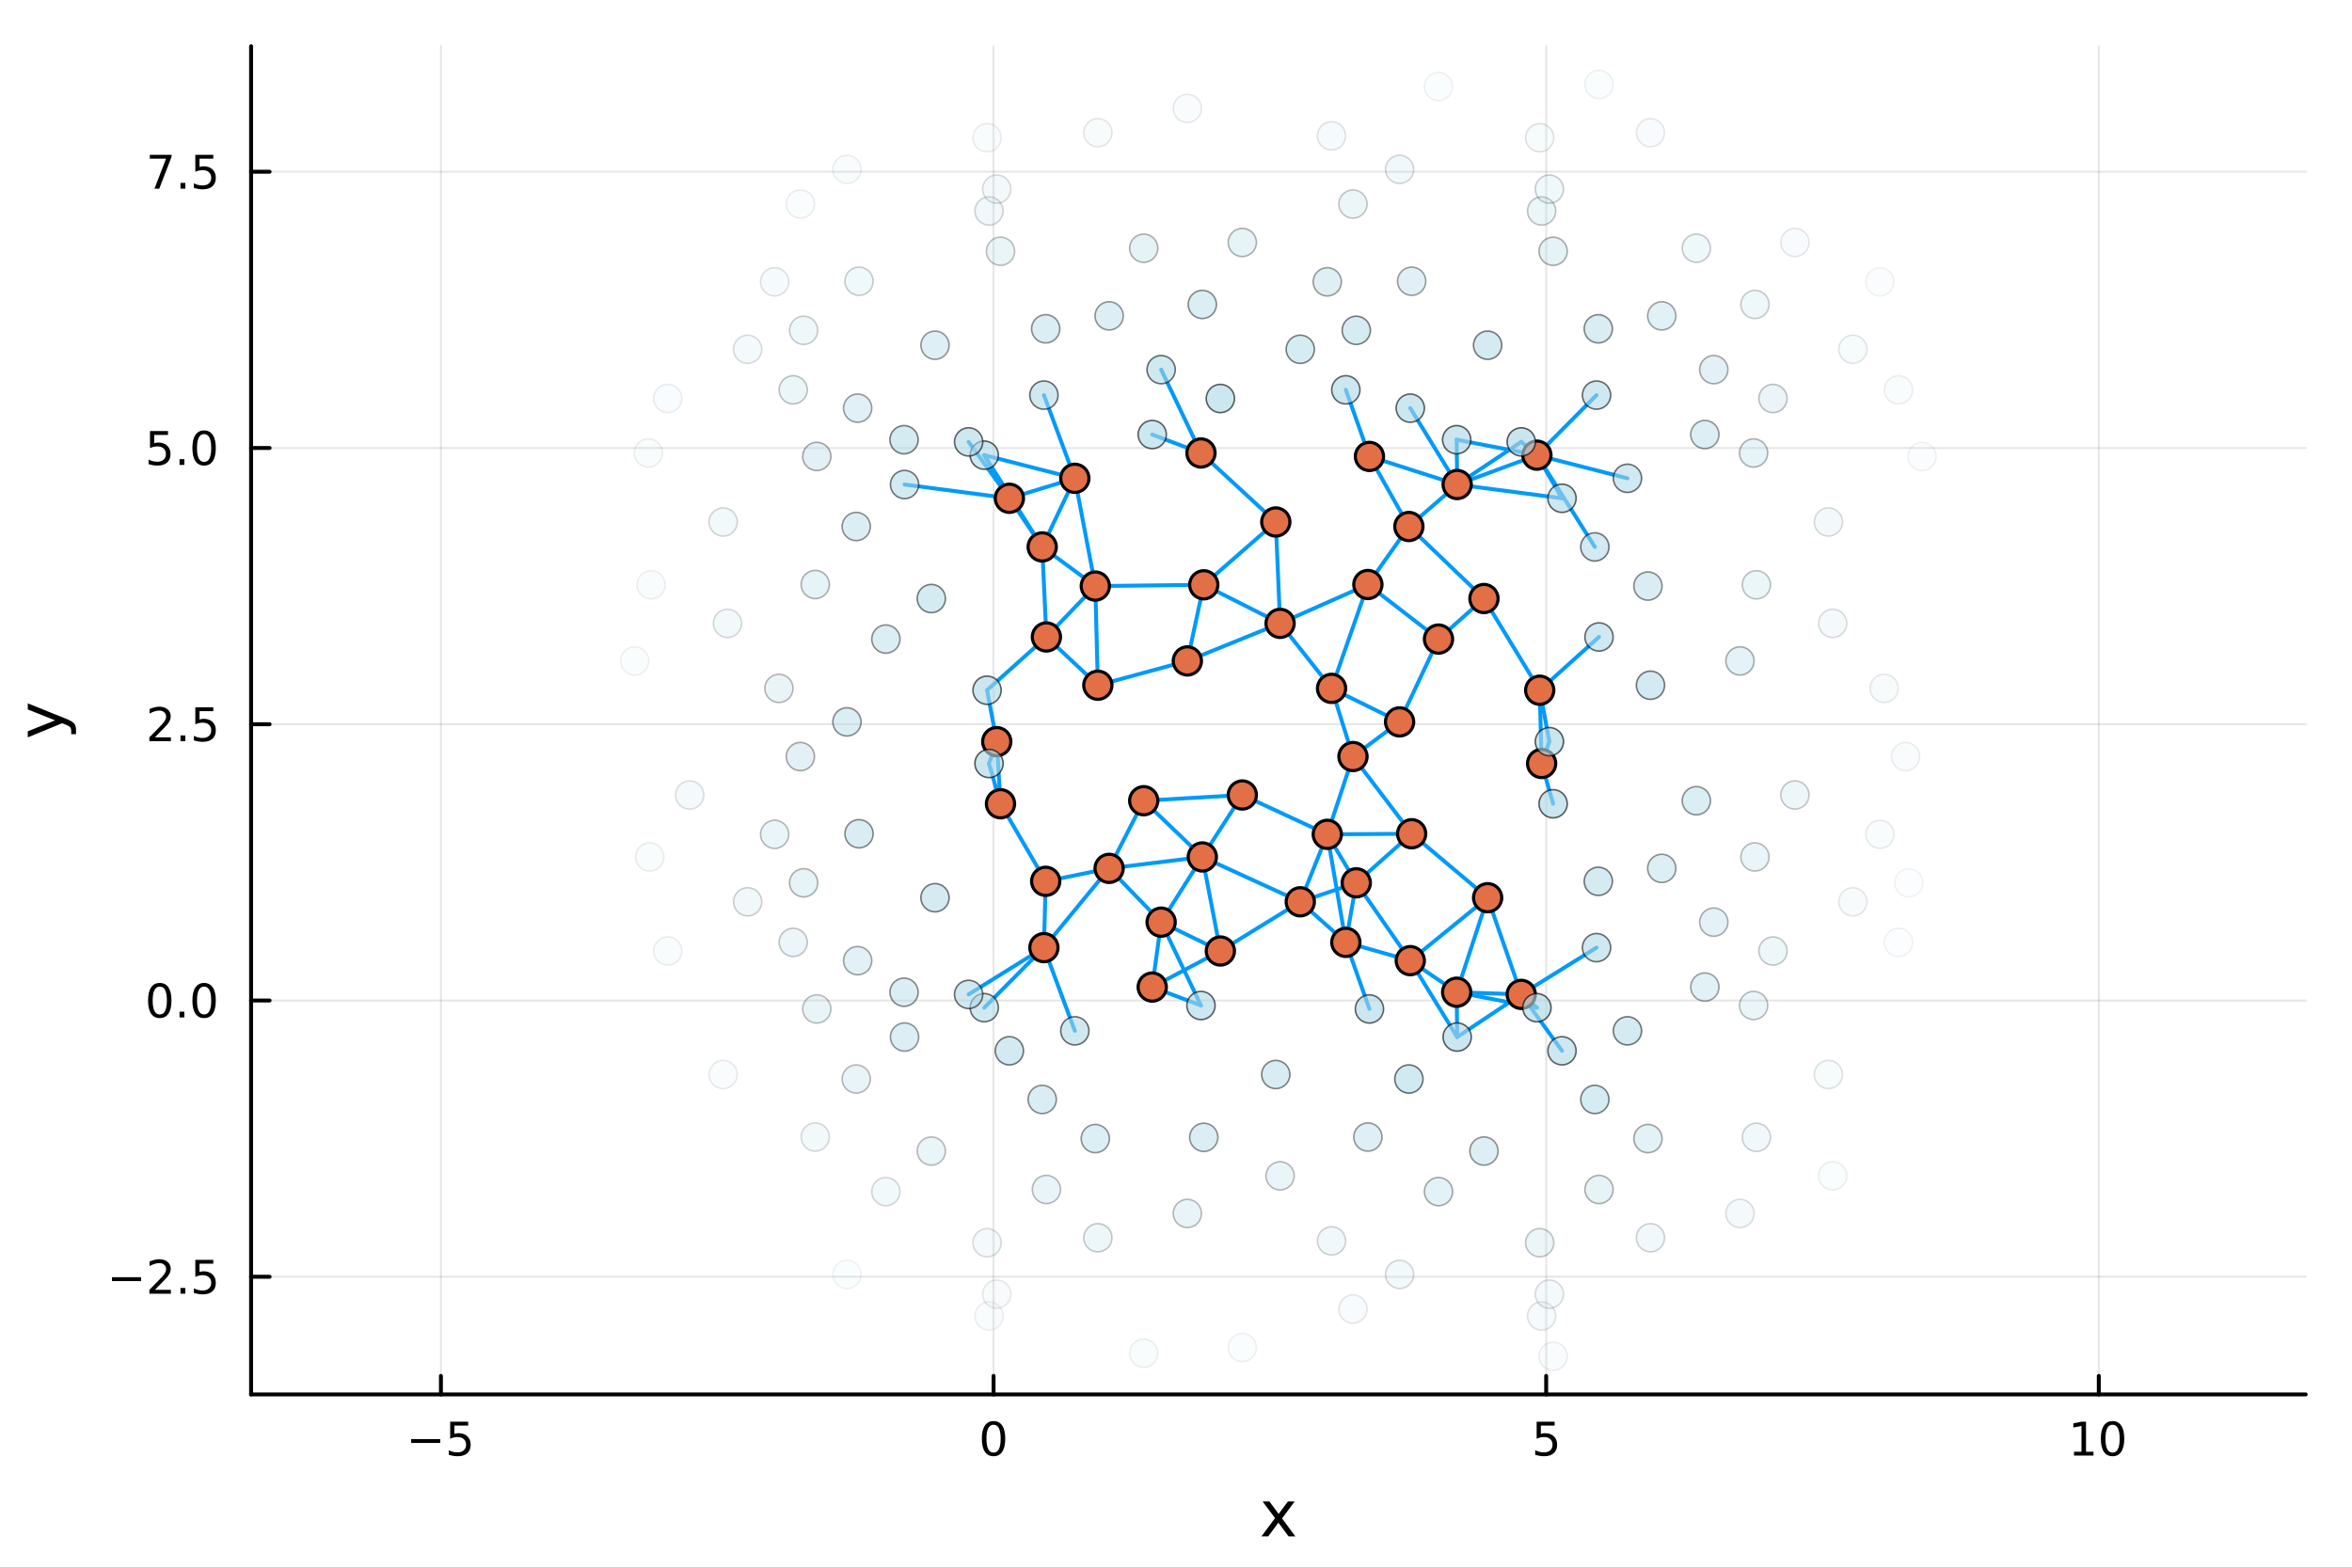 <?xml version="1.0" encoding="utf-8"?>
<svg xmlns="http://www.w3.org/2000/svg" xmlns:xlink="http://www.w3.org/1999/xlink" width="600" height="400" viewBox="0 0 2400 1600">
<rect x="0" y="0" width="2400" height="1600" fill="#333333" stroke="none"/>
<defs>
  <clipPath id="clip070">
    <rect x="0" y="0" width="2400" height="1600"/>
  </clipPath>
</defs>
<path clip-path="url(#clip070)" d="M0 1600 L2400 1600 L2400 0 L0 0  Z" fill="#ffffff" fill-rule="evenodd" fill-opacity="1"/>
<defs>
  <clipPath id="clip071">
    <rect x="480" y="0" width="1681" height="1600"/>
  </clipPath>
</defs>
<path clip-path="url(#clip070)" d="M256.209 1423.18 L2352.76 1423.18 L2352.76 47.244 L256.209 47.244  Z" fill="#ffffff" fill-rule="evenodd" fill-opacity="1"/>
<defs>
  <clipPath id="clip072">
    <rect x="256" y="47" width="2098" height="1377"/>
  </clipPath>
</defs>
<polyline clip-path="url(#clip072)" style="stroke:#000000; stroke-linecap:round; stroke-linejoin:round; stroke-width:2; stroke-opacity:0.1; fill:none" points="449.922,1423.18 449.922,47.244 "/>
<polyline clip-path="url(#clip072)" style="stroke:#000000; stroke-linecap:round; stroke-linejoin:round; stroke-width:2; stroke-opacity:0.1; fill:none" points="1013.83,1423.18 1013.83,47.244 "/>
<polyline clip-path="url(#clip072)" style="stroke:#000000; stroke-linecap:round; stroke-linejoin:round; stroke-width:2; stroke-opacity:0.1; fill:none" points="1577.73,1423.18 1577.73,47.244 "/>
<polyline clip-path="url(#clip072)" style="stroke:#000000; stroke-linecap:round; stroke-linejoin:round; stroke-width:2; stroke-opacity:0.1; fill:none" points="2141.63,1423.18 2141.63,47.244 "/>
<polyline clip-path="url(#clip070)" style="stroke:#000000; stroke-linecap:round; stroke-linejoin:round; stroke-width:4; stroke-opacity:1; fill:none" points="256.209,1423.18 2352.76,1423.18 "/>
<polyline clip-path="url(#clip070)" style="stroke:#000000; stroke-linecap:round; stroke-linejoin:round; stroke-width:4; stroke-opacity:1; fill:none" points="449.922,1423.18 449.922,1404.28 "/>
<polyline clip-path="url(#clip070)" style="stroke:#000000; stroke-linecap:round; stroke-linejoin:round; stroke-width:4; stroke-opacity:1; fill:none" points="1013.83,1423.18 1013.83,1404.28 "/>
<polyline clip-path="url(#clip070)" style="stroke:#000000; stroke-linecap:round; stroke-linejoin:round; stroke-width:4; stroke-opacity:1; fill:none" points="1577.73,1423.18 1577.73,1404.28 "/>
<polyline clip-path="url(#clip070)" style="stroke:#000000; stroke-linecap:round; stroke-linejoin:round; stroke-width:4; stroke-opacity:1; fill:none" points="2141.63,1423.18 2141.63,1404.28 "/>
<path clip-path="url(#clip070)" d="M419.563 1468.75 L449.239 1468.75 L449.239 1472.69 L419.563 1472.69 L419.563 1468.75 Z" fill="#000000" fill-rule="nonzero" fill-opacity="1" /><path clip-path="url(#clip070)" d="M459.378 1451.02 L477.734 1451.02 L477.734 1454.96 L463.66 1454.96 L463.66 1463.43 Q464.679 1463.08 465.697 1462.92 Q466.716 1462.73 467.734 1462.73 Q473.521 1462.73 476.901 1465.9 Q480.28 1469.08 480.28 1474.49 Q480.28 1480.07 476.808 1483.17 Q473.336 1486.25 467.016 1486.25 Q464.841 1486.25 462.572 1485.88 Q460.327 1485.51 457.919 1484.77 L457.919 1480.07 Q460.003 1481.2 462.225 1481.76 Q464.447 1482.32 466.924 1482.32 Q470.929 1482.32 473.266 1480.21 Q475.604 1478.1 475.604 1474.49 Q475.604 1470.88 473.266 1468.77 Q470.929 1466.67 466.924 1466.67 Q465.049 1466.67 463.174 1467.08 Q461.322 1467.5 459.378 1468.38 L459.378 1451.02 Z" fill="#000000" fill-rule="nonzero" fill-opacity="1" /><path clip-path="url(#clip070)" d="M1013.83 1454.1 Q1010.21 1454.1 1008.39 1457.66 Q1006.58 1461.2 1006.58 1468.33 Q1006.58 1475.44 1008.39 1479.01 Q1010.21 1482.55 1013.83 1482.55 Q1017.46 1482.55 1019.27 1479.01 Q1021.09 1475.44 1021.09 1468.33 Q1021.09 1461.2 1019.27 1457.66 Q1017.46 1454.1 1013.83 1454.1 M1013.83 1450.39 Q1019.64 1450.39 1022.69 1455 Q1025.77 1459.58 1025.77 1468.33 Q1025.77 1477.06 1022.69 1481.67 Q1019.64 1486.25 1013.83 1486.25 Q1008.02 1486.25 1004.94 1481.67 Q1001.88 1477.06 1001.88 1468.33 Q1001.88 1459.58 1004.94 1455 Q1008.02 1450.39 1013.83 1450.39 Z" fill="#000000" fill-rule="nonzero" fill-opacity="1" /><path clip-path="url(#clip070)" d="M1568.01 1451.02 L1586.36 1451.02 L1586.36 1454.96 L1572.29 1454.96 L1572.29 1463.43 Q1573.31 1463.08 1574.33 1462.92 Q1575.34 1462.73 1576.36 1462.73 Q1582.15 1462.73 1585.53 1465.9 Q1588.91 1469.08 1588.91 1474.49 Q1588.91 1480.07 1585.44 1483.17 Q1581.97 1486.25 1575.65 1486.25 Q1573.47 1486.25 1571.2 1485.88 Q1568.96 1485.51 1566.55 1484.77 L1566.55 1480.07 Q1568.63 1481.2 1570.85 1481.76 Q1573.08 1482.32 1575.55 1482.32 Q1579.56 1482.32 1581.9 1480.21 Q1584.23 1478.1 1584.23 1474.49 Q1584.23 1470.88 1581.9 1468.77 Q1579.56 1466.67 1575.55 1466.67 Q1573.68 1466.67 1571.8 1467.08 Q1569.95 1467.5 1568.01 1468.38 L1568.01 1451.02 Z" fill="#000000" fill-rule="nonzero" fill-opacity="1" /><path clip-path="url(#clip070)" d="M2116.32 1481.64 L2123.96 1481.64 L2123.96 1455.28 L2115.65 1456.95 L2115.65 1452.69 L2123.91 1451.02 L2128.59 1451.02 L2128.59 1481.64 L2136.23 1481.64 L2136.23 1485.58 L2116.32 1485.58 L2116.32 1481.64 Z" fill="#000000" fill-rule="nonzero" fill-opacity="1" /><path clip-path="url(#clip070)" d="M2155.67 1454.1 Q2152.06 1454.1 2150.23 1457.66 Q2148.43 1461.2 2148.43 1468.33 Q2148.43 1475.44 2150.23 1479.01 Q2152.06 1482.55 2155.67 1482.55 Q2159.31 1482.55 2161.11 1479.01 Q2162.94 1475.44 2162.94 1468.33 Q2162.94 1461.2 2161.11 1457.66 Q2159.31 1454.1 2155.67 1454.1 M2155.67 1450.39 Q2161.48 1450.39 2164.54 1455 Q2167.62 1459.58 2167.62 1468.33 Q2167.62 1477.06 2164.54 1481.67 Q2161.48 1486.25 2155.67 1486.25 Q2149.86 1486.25 2146.78 1481.67 Q2143.73 1477.06 2143.73 1468.33 Q2143.73 1459.58 2146.78 1455 Q2149.86 1450.39 2155.67 1450.39 Z" fill="#000000" fill-rule="nonzero" fill-opacity="1" /><path clip-path="url(#clip070)" d="M1321.1 1532.4 L1308.21 1549.74 L1321.77 1568.04 L1314.86 1568.04 L1304.48 1554.04 L1294.11 1568.04 L1287.2 1568.04 L1301.04 1549.39 L1288.38 1532.4 L1295.28 1532.4 L1304.74 1545.1 L1314.19 1532.4 L1321.1 1532.4 Z" fill="#000000" fill-rule="nonzero" fill-opacity="1" /><polyline clip-path="url(#clip072)" style="stroke:#000000; stroke-linecap:round; stroke-linejoin:round; stroke-width:2; stroke-opacity:0.1; fill:none" points="256.209,1303.08 2352.76,1303.08 "/>
<polyline clip-path="url(#clip072)" style="stroke:#000000; stroke-linecap:round; stroke-linejoin:round; stroke-width:2; stroke-opacity:0.1; fill:none" points="256.209,1021.13 2352.76,1021.13 "/>
<polyline clip-path="url(#clip072)" style="stroke:#000000; stroke-linecap:round; stroke-linejoin:round; stroke-width:2; stroke-opacity:0.1; fill:none" points="256.209,739.178 2352.76,739.178 "/>
<polyline clip-path="url(#clip072)" style="stroke:#000000; stroke-linecap:round; stroke-linejoin:round; stroke-width:2; stroke-opacity:0.1; fill:none" points="256.209,457.226 2352.76,457.226 "/>
<polyline clip-path="url(#clip072)" style="stroke:#000000; stroke-linecap:round; stroke-linejoin:round; stroke-width:2; stroke-opacity:0.1; fill:none" points="256.209,175.274 2352.76,175.274 "/>
<polyline clip-path="url(#clip070)" style="stroke:#000000; stroke-linecap:round; stroke-linejoin:round; stroke-width:4; stroke-opacity:1; fill:none" points="256.209,1423.18 256.209,47.244 "/>
<polyline clip-path="url(#clip070)" style="stroke:#000000; stroke-linecap:round; stroke-linejoin:round; stroke-width:4; stroke-opacity:1; fill:none" points="256.209,1303.08 275.106,1303.08 "/>
<polyline clip-path="url(#clip070)" style="stroke:#000000; stroke-linecap:round; stroke-linejoin:round; stroke-width:4; stroke-opacity:1; fill:none" points="256.209,1021.13 275.106,1021.13 "/>
<polyline clip-path="url(#clip070)" style="stroke:#000000; stroke-linecap:round; stroke-linejoin:round; stroke-width:4; stroke-opacity:1; fill:none" points="256.209,739.178 275.106,739.178 "/>
<polyline clip-path="url(#clip070)" style="stroke:#000000; stroke-linecap:round; stroke-linejoin:round; stroke-width:4; stroke-opacity:1; fill:none" points="256.209,457.226 275.106,457.226 "/>
<polyline clip-path="url(#clip070)" style="stroke:#000000; stroke-linecap:round; stroke-linejoin:round; stroke-width:4; stroke-opacity:1; fill:none" points="256.209,175.274 275.106,175.274 "/>
<path clip-path="url(#clip070)" d="M114.26 1303.53 L143.936 1303.53 L143.936 1307.47 L114.26 1307.47 L114.26 1303.53 Z" fill="#000000" fill-rule="nonzero" fill-opacity="1" /><path clip-path="url(#clip070)" d="M158.056 1316.43 L174.376 1316.43 L174.376 1320.36 L152.431 1320.36 L152.431 1316.43 Q155.093 1313.67 159.677 1309.04 Q164.283 1304.39 165.464 1303.05 Q167.709 1300.52 168.589 1298.79 Q169.491 1297.03 169.491 1295.34 Q169.491 1292.58 167.547 1290.85 Q165.626 1289.11 162.524 1289.11 Q160.325 1289.11 157.871 1289.88 Q155.44 1290.64 152.663 1292.19 L152.663 1287.47 Q155.487 1286.33 157.94 1285.76 Q160.394 1285.18 162.431 1285.18 Q167.802 1285.18 170.996 1287.86 Q174.19 1290.55 174.19 1295.04 Q174.19 1297.17 173.38 1299.09 Q172.593 1300.99 170.487 1303.58 Q169.908 1304.25 166.806 1307.47 Q163.704 1310.66 158.056 1316.43 Z" fill="#000000" fill-rule="nonzero" fill-opacity="1" /><path clip-path="url(#clip070)" d="M184.19 1314.48 L189.075 1314.48 L189.075 1320.36 L184.19 1320.36 L184.19 1314.48 Z" fill="#000000" fill-rule="nonzero" fill-opacity="1" /><path clip-path="url(#clip070)" d="M199.306 1285.8 L217.662 1285.8 L217.662 1289.74 L203.588 1289.74 L203.588 1298.21 Q204.607 1297.86 205.625 1297.7 Q206.644 1297.51 207.662 1297.51 Q213.449 1297.51 216.829 1300.69 Q220.209 1303.86 220.209 1309.27 Q220.209 1314.85 216.736 1317.95 Q213.264 1321.03 206.945 1321.03 Q204.769 1321.03 202.5 1320.66 Q200.255 1320.29 197.848 1319.55 L197.848 1314.85 Q199.931 1315.99 202.153 1316.54 Q204.375 1317.1 206.852 1317.1 Q210.857 1317.1 213.195 1314.99 Q215.533 1312.88 215.533 1309.27 Q215.533 1305.66 213.195 1303.56 Q210.857 1301.45 206.852 1301.45 Q204.977 1301.45 203.102 1301.87 Q201.25 1302.28 199.306 1303.16 L199.306 1285.8 Z" fill="#000000" fill-rule="nonzero" fill-opacity="1" /><path clip-path="url(#clip070)" d="M163.033 1006.93 Q159.422 1006.93 157.593 1010.49 Q155.788 1014.03 155.788 1021.16 Q155.788 1028.27 157.593 1031.84 Q159.422 1035.38 163.033 1035.38 Q166.667 1035.38 168.473 1031.84 Q170.302 1028.27 170.302 1021.16 Q170.302 1014.03 168.473 1010.49 Q166.667 1006.93 163.033 1006.93 M163.033 1003.22 Q168.843 1003.22 171.899 1007.83 Q174.977 1012.41 174.977 1021.16 Q174.977 1029.89 171.899 1034.5 Q168.843 1039.08 163.033 1039.08 Q157.223 1039.08 154.144 1034.5 Q151.089 1029.89 151.089 1021.16 Q151.089 1012.41 154.144 1007.83 Q157.223 1003.22 163.033 1003.22 Z" fill="#000000" fill-rule="nonzero" fill-opacity="1" /><path clip-path="url(#clip070)" d="M183.195 1032.53 L188.079 1032.53 L188.079 1038.41 L183.195 1038.41 L183.195 1032.53 Z" fill="#000000" fill-rule="nonzero" fill-opacity="1" /><path clip-path="url(#clip070)" d="M208.264 1006.93 Q204.653 1006.93 202.824 1010.49 Q201.019 1014.03 201.019 1021.16 Q201.019 1028.27 202.824 1031.84 Q204.653 1035.38 208.264 1035.38 Q211.899 1035.38 213.704 1031.84 Q215.533 1028.27 215.533 1021.16 Q215.533 1014.03 213.704 1010.49 Q211.899 1006.93 208.264 1006.93 M208.264 1003.22 Q214.074 1003.22 217.13 1007.83 Q220.209 1012.41 220.209 1021.16 Q220.209 1029.89 217.13 1034.5 Q214.074 1039.08 208.264 1039.08 Q202.454 1039.08 199.375 1034.5 Q196.32 1029.89 196.32 1021.16 Q196.32 1012.41 199.375 1007.83 Q202.454 1003.22 208.264 1003.22 Z" fill="#000000" fill-rule="nonzero" fill-opacity="1" /><path clip-path="url(#clip070)" d="M158.056 752.523 L174.376 752.523 L174.376 756.458 L152.431 756.458 L152.431 752.523 Q155.093 749.768 159.677 745.139 Q164.283 740.486 165.464 739.143 Q167.709 736.62 168.589 734.884 Q169.491 733.125 169.491 731.435 Q169.491 728.68 167.547 726.944 Q165.626 725.208 162.524 725.208 Q160.325 725.208 157.871 725.972 Q155.44 726.736 152.663 728.287 L152.663 723.565 Q155.487 722.43 157.94 721.852 Q160.394 721.273 162.431 721.273 Q167.802 721.273 170.996 723.958 Q174.19 726.643 174.19 731.134 Q174.19 733.264 173.38 735.185 Q172.593 737.083 170.487 739.676 Q169.908 740.347 166.806 743.564 Q163.704 746.759 158.056 752.523 Z" fill="#000000" fill-rule="nonzero" fill-opacity="1" /><path clip-path="url(#clip070)" d="M184.19 750.578 L189.075 750.578 L189.075 756.458 L184.19 756.458 L184.19 750.578 Z" fill="#000000" fill-rule="nonzero" fill-opacity="1" /><path clip-path="url(#clip070)" d="M199.306 721.898 L217.662 721.898 L217.662 725.833 L203.588 725.833 L203.588 734.305 Q204.607 733.958 205.625 733.796 Q206.644 733.611 207.662 733.611 Q213.449 733.611 216.829 736.782 Q220.209 739.953 220.209 745.37 Q220.209 750.949 216.736 754.051 Q213.264 757.129 206.945 757.129 Q204.769 757.129 202.5 756.759 Q200.255 756.388 197.848 755.648 L197.848 750.949 Q199.931 752.083 202.153 752.638 Q204.375 753.194 206.852 753.194 Q210.857 753.194 213.195 751.088 Q215.533 748.981 215.533 745.37 Q215.533 741.759 213.195 739.652 Q210.857 737.546 206.852 737.546 Q204.977 737.546 203.102 737.963 Q201.25 738.379 199.306 739.259 L199.306 721.898 Z" fill="#000000" fill-rule="nonzero" fill-opacity="1" /><path clip-path="url(#clip070)" d="M153.079 439.946 L171.436 439.946 L171.436 443.881 L157.362 443.881 L157.362 452.353 Q158.38 452.006 159.399 451.844 Q160.417 451.659 161.436 451.659 Q167.223 451.659 170.602 454.83 Q173.982 458.002 173.982 463.418 Q173.982 468.997 170.51 472.099 Q167.038 475.177 160.718 475.177 Q158.542 475.177 156.274 474.807 Q154.028 474.437 151.621 473.696 L151.621 468.997 Q153.704 470.131 155.927 470.687 Q158.149 471.242 160.626 471.242 Q164.63 471.242 166.968 469.136 Q169.306 467.029 169.306 463.418 Q169.306 459.807 166.968 457.701 Q164.63 455.594 160.626 455.594 Q158.751 455.594 156.876 456.011 Q155.024 456.427 153.079 457.307 L153.079 439.946 Z" fill="#000000" fill-rule="nonzero" fill-opacity="1" /><path clip-path="url(#clip070)" d="M183.195 468.626 L188.079 468.626 L188.079 474.506 L183.195 474.506 L183.195 468.626 Z" fill="#000000" fill-rule="nonzero" fill-opacity="1" /><path clip-path="url(#clip070)" d="M208.264 443.025 Q204.653 443.025 202.824 446.59 Q201.019 450.131 201.019 457.261 Q201.019 464.367 202.824 467.932 Q204.653 471.474 208.264 471.474 Q211.899 471.474 213.704 467.932 Q215.533 464.367 215.533 457.261 Q215.533 450.131 213.704 446.59 Q211.899 443.025 208.264 443.025 M208.264 439.321 Q214.074 439.321 217.13 443.928 Q220.209 448.511 220.209 457.261 Q220.209 465.988 217.13 470.594 Q214.074 475.177 208.264 475.177 Q202.454 475.177 199.375 470.594 Q196.32 465.988 196.32 457.261 Q196.32 448.511 199.375 443.928 Q202.454 439.321 208.264 439.321 Z" fill="#000000" fill-rule="nonzero" fill-opacity="1" /><path clip-path="url(#clip070)" d="M152.848 157.994 L175.07 157.994 L175.07 159.985 L162.524 192.554 L157.64 192.554 L169.445 161.929 L152.848 161.929 L152.848 157.994 Z" fill="#000000" fill-rule="nonzero" fill-opacity="1" /><path clip-path="url(#clip070)" d="M184.19 186.675 L189.075 186.675 L189.075 192.554 L184.19 192.554 L184.19 186.675 Z" fill="#000000" fill-rule="nonzero" fill-opacity="1" /><path clip-path="url(#clip070)" d="M199.306 157.994 L217.662 157.994 L217.662 161.929 L203.588 161.929 L203.588 170.402 Q204.607 170.054 205.625 169.892 Q206.644 169.707 207.662 169.707 Q213.449 169.707 216.829 172.878 Q220.209 176.05 220.209 181.466 Q220.209 187.045 216.736 190.147 Q213.264 193.226 206.945 193.226 Q204.769 193.226 202.5 192.855 Q200.255 192.485 197.848 191.744 L197.848 187.045 Q199.931 188.179 202.153 188.735 Q204.375 189.29 206.852 189.29 Q210.857 189.29 213.195 187.184 Q215.533 185.077 215.533 181.466 Q215.533 177.855 213.195 175.749 Q210.857 173.642 206.852 173.642 Q204.977 173.642 203.102 174.059 Q201.25 174.476 199.306 175.355 L199.306 157.994 Z" fill="#000000" fill-rule="nonzero" fill-opacity="1" /><path clip-path="url(#clip070)" d="M67.314 733.525 Q73.68 736.008 75.622 738.363 Q77.563 740.718 77.563 744.665 L77.563 749.344 L72.662 749.344 L72.662 745.906 Q72.662 743.487 71.516 742.151 Q70.37 740.814 66.105 739.191 L63.431 738.14 L28.356 752.559 L28.356 746.352 L56.238 735.212 L28.356 724.072 L28.356 717.865 L67.314 733.525 Z" fill="#000000" fill-rule="nonzero" fill-opacity="1" /><polyline clip-path="url(#clip072)" style="stroke:#009af9; stroke-linecap:round; stroke-linejoin:round; stroke-width:4; stroke-opacity:1; fill:none" points="1017.09,756.935 1020.92,820.335 "/>
<polyline clip-path="url(#clip072)" style="stroke:#009af9; stroke-linecap:round; stroke-linejoin:round; stroke-width:4; stroke-opacity:1; fill:none" points="1017.09,756.935 1007.22,704.446 "/>
<polyline clip-path="url(#clip072)" style="stroke:#009af9; stroke-linecap:round; stroke-linejoin:round; stroke-width:4; stroke-opacity:1; fill:none" points="1581,756.935 1571.13,704.446 "/>
<polyline clip-path="url(#clip072)" style="stroke:#009af9; stroke-linecap:round; stroke-linejoin:round; stroke-width:4; stroke-opacity:1; fill:none" points="1017.09,756.935 1009.19,779.228 "/>
<polyline clip-path="url(#clip072)" style="stroke:#009af9; stroke-linecap:round; stroke-linejoin:round; stroke-width:4; stroke-opacity:1; fill:none" points="1581,756.935 1573.09,779.228 "/>
<polyline clip-path="url(#clip072)" style="stroke:#009af9; stroke-linecap:round; stroke-linejoin:round; stroke-width:4; stroke-opacity:1; fill:none" points="1020.92,820.335 1067.03,899.478 "/>
<polyline clip-path="url(#clip072)" style="stroke:#009af9; stroke-linecap:round; stroke-linejoin:round; stroke-width:4; stroke-opacity:1; fill:none" points="1020.92,820.335 1009.19,779.228 "/>
<polyline clip-path="url(#clip072)" style="stroke:#009af9; stroke-linecap:round; stroke-linejoin:round; stroke-width:4; stroke-opacity:1; fill:none" points="1584.83,820.335 1573.09,779.228 "/>
<polyline clip-path="url(#clip072)" style="stroke:#009af9; stroke-linecap:round; stroke-linejoin:round; stroke-width:4; stroke-opacity:1; fill:none" points="1029.98,508.545 1063.48,558.194 "/>
<polyline clip-path="url(#clip072)" style="stroke:#009af9; stroke-linecap:round; stroke-linejoin:round; stroke-width:4; stroke-opacity:1; fill:none" points="1029.98,508.545 1096.77,488.162 "/>
<polyline clip-path="url(#clip072)" style="stroke:#009af9; stroke-linecap:round; stroke-linejoin:round; stroke-width:4; stroke-opacity:1; fill:none" points="1029.98,508.545 923.012,494.518 "/>
<polyline clip-path="url(#clip072)" style="stroke:#009af9; stroke-linecap:round; stroke-linejoin:round; stroke-width:4; stroke-opacity:1; fill:none" points="1593.88,508.545 1486.92,494.518 "/>
<polyline clip-path="url(#clip072)" style="stroke:#009af9; stroke-linecap:round; stroke-linejoin:round; stroke-width:4; stroke-opacity:1; fill:none" points="1029.98,508.545 988.387,450.996 "/>
<polyline clip-path="url(#clip072)" style="stroke:#009af9; stroke-linecap:round; stroke-linejoin:round; stroke-width:4; stroke-opacity:1; fill:none" points="1593.88,1072.45 1552.29,1014.9 "/>
<polyline clip-path="url(#clip072)" style="stroke:#009af9; stroke-linecap:round; stroke-linejoin:round; stroke-width:4; stroke-opacity:1; fill:none" points="1029.98,508.545 1004.37,464.535 "/>
<polyline clip-path="url(#clip072)" style="stroke:#009af9; stroke-linecap:round; stroke-linejoin:round; stroke-width:4; stroke-opacity:1; fill:none" points="1593.88,508.545 1568.28,464.535 "/>
<polyline clip-path="url(#clip072)" style="stroke:#009af9; stroke-linecap:round; stroke-linejoin:round; stroke-width:4; stroke-opacity:1; fill:none" points="1063.48,558.194 1067.76,650.089 "/>
<polyline clip-path="url(#clip072)" style="stroke:#009af9; stroke-linecap:round; stroke-linejoin:round; stroke-width:4; stroke-opacity:1; fill:none" points="1063.48,558.194 1096.77,488.162 "/>
<polyline clip-path="url(#clip072)" style="stroke:#009af9; stroke-linecap:round; stroke-linejoin:round; stroke-width:4; stroke-opacity:1; fill:none" points="1063.48,558.194 1117.67,598.15 "/>
<polyline clip-path="url(#clip072)" style="stroke:#009af9; stroke-linecap:round; stroke-linejoin:round; stroke-width:4; stroke-opacity:1; fill:none" points="1063.48,558.194 1004.37,464.535 "/>
<polyline clip-path="url(#clip072)" style="stroke:#009af9; stroke-linecap:round; stroke-linejoin:round; stroke-width:4; stroke-opacity:1; fill:none" points="1627.39,558.194 1568.28,464.535 "/>
<polyline clip-path="url(#clip072)" style="stroke:#009af9; stroke-linecap:round; stroke-linejoin:round; stroke-width:4; stroke-opacity:1; fill:none" points="1065.22,967.153 1067.03,899.478 "/>
<polyline clip-path="url(#clip072)" style="stroke:#009af9; stroke-linecap:round; stroke-linejoin:round; stroke-width:4; stroke-opacity:1; fill:none" points="1065.22,967.153 1096.77,1052.07 "/>
<polyline clip-path="url(#clip072)" style="stroke:#009af9; stroke-linecap:round; stroke-linejoin:round; stroke-width:4; stroke-opacity:1; fill:none" points="1065.22,403.249 1096.77,488.162 "/>
<polyline clip-path="url(#clip072)" style="stroke:#009af9; stroke-linecap:round; stroke-linejoin:round; stroke-width:4; stroke-opacity:1; fill:none" points="1065.22,967.153 1131.77,886.271 "/>
<polyline clip-path="url(#clip072)" style="stroke:#009af9; stroke-linecap:round; stroke-linejoin:round; stroke-width:4; stroke-opacity:1; fill:none" points="1065.22,967.153 988.387,1014.9 "/>
<polyline clip-path="url(#clip072)" style="stroke:#009af9; stroke-linecap:round; stroke-linejoin:round; stroke-width:4; stroke-opacity:1; fill:none" points="1629.12,967.153 1552.29,1014.9 "/>
<polyline clip-path="url(#clip072)" style="stroke:#009af9; stroke-linecap:round; stroke-linejoin:round; stroke-width:4; stroke-opacity:1; fill:none" points="1065.22,967.153 1004.37,1028.44 "/>
<polyline clip-path="url(#clip072)" style="stroke:#009af9; stroke-linecap:round; stroke-linejoin:round; stroke-width:4; stroke-opacity:1; fill:none" points="1629.12,403.249 1568.28,464.535 "/>
<polyline clip-path="url(#clip072)" style="stroke:#009af9; stroke-linecap:round; stroke-linejoin:round; stroke-width:4; stroke-opacity:1; fill:none" points="1067.03,899.478 1131.77,886.271 "/>
<polyline clip-path="url(#clip072)" style="stroke:#009af9; stroke-linecap:round; stroke-linejoin:round; stroke-width:4; stroke-opacity:1; fill:none" points="1067.76,650.089 1117.67,598.15 "/>
<polyline clip-path="url(#clip072)" style="stroke:#009af9; stroke-linecap:round; stroke-linejoin:round; stroke-width:4; stroke-opacity:1; fill:none" points="1067.76,650.089 1120.25,699.352 "/>
<polyline clip-path="url(#clip072)" style="stroke:#009af9; stroke-linecap:round; stroke-linejoin:round; stroke-width:4; stroke-opacity:1; fill:none" points="1067.76,650.089 1007.22,704.446 "/>
<polyline clip-path="url(#clip072)" style="stroke:#009af9; stroke-linecap:round; stroke-linejoin:round; stroke-width:4; stroke-opacity:1; fill:none" points="1631.66,650.089 1571.13,704.446 "/>
<polyline clip-path="url(#clip072)" style="stroke:#009af9; stroke-linecap:round; stroke-linejoin:round; stroke-width:4; stroke-opacity:1; fill:none" points="1096.77,488.162 1117.67,598.15 "/>
<polyline clip-path="url(#clip072)" style="stroke:#009af9; stroke-linecap:round; stroke-linejoin:round; stroke-width:4; stroke-opacity:1; fill:none" points="1096.77,488.162 1004.37,464.535 "/>
<polyline clip-path="url(#clip072)" style="stroke:#009af9; stroke-linecap:round; stroke-linejoin:round; stroke-width:4; stroke-opacity:1; fill:none" points="1660.67,488.162 1568.28,464.535 "/>
<polyline clip-path="url(#clip072)" style="stroke:#009af9; stroke-linecap:round; stroke-linejoin:round; stroke-width:4; stroke-opacity:1; fill:none" points="1117.67,598.15 1120.25,699.352 "/>
<polyline clip-path="url(#clip072)" style="stroke:#009af9; stroke-linecap:round; stroke-linejoin:round; stroke-width:4; stroke-opacity:1; fill:none" points="1117.67,598.15 1228.34,596.865 "/>
<polyline clip-path="url(#clip072)" style="stroke:#009af9; stroke-linecap:round; stroke-linejoin:round; stroke-width:4; stroke-opacity:1; fill:none" points="1120.25,699.352 1211.59,674.561 "/>
<polyline clip-path="url(#clip072)" style="stroke:#009af9; stroke-linecap:round; stroke-linejoin:round; stroke-width:4; stroke-opacity:1; fill:none" points="1131.77,886.271 1167.06,817.224 "/>
<polyline clip-path="url(#clip072)" style="stroke:#009af9; stroke-linecap:round; stroke-linejoin:round; stroke-width:4; stroke-opacity:1; fill:none" points="1131.77,886.271 1184.84,941.149 "/>
<polyline clip-path="url(#clip072)" style="stroke:#009af9; stroke-linecap:round; stroke-linejoin:round; stroke-width:4; stroke-opacity:1; fill:none" points="1131.77,886.271 1226.86,874.612 "/>
<polyline clip-path="url(#clip072)" style="stroke:#009af9; stroke-linecap:round; stroke-linejoin:round; stroke-width:4; stroke-opacity:1; fill:none" points="1167.06,817.224 1226.86,874.612 "/>
<polyline clip-path="url(#clip072)" style="stroke:#009af9; stroke-linecap:round; stroke-linejoin:round; stroke-width:4; stroke-opacity:1; fill:none" points="1167.06,817.224 1267.66,811.364 "/>
<polyline clip-path="url(#clip072)" style="stroke:#009af9; stroke-linecap:round; stroke-linejoin:round; stroke-width:4; stroke-opacity:1; fill:none" points="1175.75,1007.4 1184.84,941.149 "/>
<polyline clip-path="url(#clip072)" style="stroke:#009af9; stroke-linecap:round; stroke-linejoin:round; stroke-width:4; stroke-opacity:1; fill:none" points="1175.75,1007.4 1225.49,1026.23 "/>
<polyline clip-path="url(#clip072)" style="stroke:#009af9; stroke-linecap:round; stroke-linejoin:round; stroke-width:4; stroke-opacity:1; fill:none" points="1175.75,443.5 1225.49,462.324 "/>
<polyline clip-path="url(#clip072)" style="stroke:#009af9; stroke-linecap:round; stroke-linejoin:round; stroke-width:4; stroke-opacity:1; fill:none" points="1175.75,1007.4 1245.27,970.61 "/>
<polyline clip-path="url(#clip072)" style="stroke:#009af9; stroke-linecap:round; stroke-linejoin:round; stroke-width:4; stroke-opacity:1; fill:none" points="1184.84,941.149 1225.49,1026.23 "/>
<polyline clip-path="url(#clip072)" style="stroke:#009af9; stroke-linecap:round; stroke-linejoin:round; stroke-width:4; stroke-opacity:1; fill:none" points="1184.84,377.245 1225.49,462.324 "/>
<polyline clip-path="url(#clip072)" style="stroke:#009af9; stroke-linecap:round; stroke-linejoin:round; stroke-width:4; stroke-opacity:1; fill:none" points="1184.84,941.149 1226.86,874.612 "/>
<polyline clip-path="url(#clip072)" style="stroke:#009af9; stroke-linecap:round; stroke-linejoin:round; stroke-width:4; stroke-opacity:1; fill:none" points="1184.84,941.149 1245.27,970.61 "/>
<polyline clip-path="url(#clip072)" style="stroke:#009af9; stroke-linecap:round; stroke-linejoin:round; stroke-width:4; stroke-opacity:1; fill:none" points="1211.59,674.561 1228.34,596.865 "/>
<polyline clip-path="url(#clip072)" style="stroke:#009af9; stroke-linecap:round; stroke-linejoin:round; stroke-width:4; stroke-opacity:1; fill:none" points="1211.59,674.561 1306.22,636.198 "/>
<polyline clip-path="url(#clip072)" style="stroke:#009af9; stroke-linecap:round; stroke-linejoin:round; stroke-width:4; stroke-opacity:1; fill:none" points="1225.49,462.324 1301.82,532.743 "/>
<polyline clip-path="url(#clip072)" style="stroke:#009af9; stroke-linecap:round; stroke-linejoin:round; stroke-width:4; stroke-opacity:1; fill:none" points="1226.86,874.612 1245.27,970.61 "/>
<polyline clip-path="url(#clip072)" style="stroke:#009af9; stroke-linecap:round; stroke-linejoin:round; stroke-width:4; stroke-opacity:1; fill:none" points="1226.86,874.612 1267.66,811.364 "/>
<polyline clip-path="url(#clip072)" style="stroke:#009af9; stroke-linecap:round; stroke-linejoin:round; stroke-width:4; stroke-opacity:1; fill:none" points="1226.86,874.612 1326.81,920.381 "/>
<polyline clip-path="url(#clip072)" style="stroke:#009af9; stroke-linecap:round; stroke-linejoin:round; stroke-width:4; stroke-opacity:1; fill:none" points="1228.34,596.865 1301.82,532.743 "/>
<polyline clip-path="url(#clip072)" style="stroke:#009af9; stroke-linecap:round; stroke-linejoin:round; stroke-width:4; stroke-opacity:1; fill:none" points="1228.34,596.865 1306.22,636.198 "/>
<polyline clip-path="url(#clip072)" style="stroke:#009af9; stroke-linecap:round; stroke-linejoin:round; stroke-width:4; stroke-opacity:1; fill:none" points="1245.27,970.61 1326.81,920.381 "/>
<polyline clip-path="url(#clip072)" style="stroke:#009af9; stroke-linecap:round; stroke-linejoin:round; stroke-width:4; stroke-opacity:1; fill:none" points="1267.66,811.364 1354.37,851.538 "/>
<polyline clip-path="url(#clip072)" style="stroke:#009af9; stroke-linecap:round; stroke-linejoin:round; stroke-width:4; stroke-opacity:1; fill:none" points="1301.82,532.743 1306.22,636.198 "/>
<polyline clip-path="url(#clip072)" style="stroke:#009af9; stroke-linecap:round; stroke-linejoin:round; stroke-width:4; stroke-opacity:1; fill:none" points="1306.22,636.198 1358.73,702.565 "/>
<polyline clip-path="url(#clip072)" style="stroke:#009af9; stroke-linecap:round; stroke-linejoin:round; stroke-width:4; stroke-opacity:1; fill:none" points="1306.22,636.198 1395.8,596.562 "/>
<polyline clip-path="url(#clip072)" style="stroke:#009af9; stroke-linecap:round; stroke-linejoin:round; stroke-width:4; stroke-opacity:1; fill:none" points="1326.81,920.381 1354.37,851.538 "/>
<polyline clip-path="url(#clip072)" style="stroke:#009af9; stroke-linecap:round; stroke-linejoin:round; stroke-width:4; stroke-opacity:1; fill:none" points="1326.81,920.381 1373.3,961.772 "/>
<polyline clip-path="url(#clip072)" style="stroke:#009af9; stroke-linecap:round; stroke-linejoin:round; stroke-width:4; stroke-opacity:1; fill:none" points="1326.81,920.381 1383.95,901.017 "/>
<polyline clip-path="url(#clip072)" style="stroke:#009af9; stroke-linecap:round; stroke-linejoin:round; stroke-width:4; stroke-opacity:1; fill:none" points="1354.37,851.538 1373.3,961.772 "/>
<polyline clip-path="url(#clip072)" style="stroke:#009af9; stroke-linecap:round; stroke-linejoin:round; stroke-width:4; stroke-opacity:1; fill:none" points="1354.37,851.538 1380.59,772.147 "/>
<polyline clip-path="url(#clip072)" style="stroke:#009af9; stroke-linecap:round; stroke-linejoin:round; stroke-width:4; stroke-opacity:1; fill:none" points="1354.37,851.538 1383.95,901.017 "/>
<polyline clip-path="url(#clip072)" style="stroke:#009af9; stroke-linecap:round; stroke-linejoin:round; stroke-width:4; stroke-opacity:1; fill:none" points="1354.37,851.538 1440.46,850.926 "/>
<polyline clip-path="url(#clip072)" style="stroke:#009af9; stroke-linecap:round; stroke-linejoin:round; stroke-width:4; stroke-opacity:1; fill:none" points="1358.73,702.565 1380.59,772.147 "/>
<polyline clip-path="url(#clip072)" style="stroke:#009af9; stroke-linecap:round; stroke-linejoin:round; stroke-width:4; stroke-opacity:1; fill:none" points="1358.73,702.565 1395.8,596.562 "/>
<polyline clip-path="url(#clip072)" style="stroke:#009af9; stroke-linecap:round; stroke-linejoin:round; stroke-width:4; stroke-opacity:1; fill:none" points="1358.73,702.565 1428.14,736.76 "/>
<polyline clip-path="url(#clip072)" style="stroke:#009af9; stroke-linecap:round; stroke-linejoin:round; stroke-width:4; stroke-opacity:1; fill:none" points="1373.3,961.772 1383.95,901.017 "/>
<polyline clip-path="url(#clip072)" style="stroke:#009af9; stroke-linecap:round; stroke-linejoin:round; stroke-width:4; stroke-opacity:1; fill:none" points="1373.3,961.772 1397.38,1029.75 "/>
<polyline clip-path="url(#clip072)" style="stroke:#009af9; stroke-linecap:round; stroke-linejoin:round; stroke-width:4; stroke-opacity:1; fill:none" points="1373.3,397.868 1397.38,465.844 "/>
<polyline clip-path="url(#clip072)" style="stroke:#009af9; stroke-linecap:round; stroke-linejoin:round; stroke-width:4; stroke-opacity:1; fill:none" points="1373.3,961.772 1439.05,980.455 "/>
<polyline clip-path="url(#clip072)" style="stroke:#009af9; stroke-linecap:round; stroke-linejoin:round; stroke-width:4; stroke-opacity:1; fill:none" points="1380.59,772.147 1428.14,736.76 "/>
<polyline clip-path="url(#clip072)" style="stroke:#009af9; stroke-linecap:round; stroke-linejoin:round; stroke-width:4; stroke-opacity:1; fill:none" points="1380.59,772.147 1440.46,850.926 "/>
<polyline clip-path="url(#clip072)" style="stroke:#009af9; stroke-linecap:round; stroke-linejoin:round; stroke-width:4; stroke-opacity:1; fill:none" points="1383.95,901.017 1439.05,980.455 "/>
<polyline clip-path="url(#clip072)" style="stroke:#009af9; stroke-linecap:round; stroke-linejoin:round; stroke-width:4; stroke-opacity:1; fill:none" points="1383.95,901.017 1440.46,850.926 "/>
<polyline clip-path="url(#clip072)" style="stroke:#009af9; stroke-linecap:round; stroke-linejoin:round; stroke-width:4; stroke-opacity:1; fill:none" points="1395.8,596.562 1437.64,537.358 "/>
<polyline clip-path="url(#clip072)" style="stroke:#009af9; stroke-linecap:round; stroke-linejoin:round; stroke-width:4; stroke-opacity:1; fill:none" points="1395.8,596.562 1467.86,652.245 "/>
<polyline clip-path="url(#clip072)" style="stroke:#009af9; stroke-linecap:round; stroke-linejoin:round; stroke-width:4; stroke-opacity:1; fill:none" points="1397.38,465.844 1437.64,537.358 "/>
<polyline clip-path="url(#clip072)" style="stroke:#009af9; stroke-linecap:round; stroke-linejoin:round; stroke-width:4; stroke-opacity:1; fill:none" points="1397.38,465.844 1486.92,494.518 "/>
<polyline clip-path="url(#clip072)" style="stroke:#009af9; stroke-linecap:round; stroke-linejoin:round; stroke-width:4; stroke-opacity:1; fill:none" points="1428.14,736.76 1467.86,652.245 "/>
<polyline clip-path="url(#clip072)" style="stroke:#009af9; stroke-linecap:round; stroke-linejoin:round; stroke-width:4; stroke-opacity:1; fill:none" points="1437.64,537.358 1486.92,494.518 "/>
<polyline clip-path="url(#clip072)" style="stroke:#009af9; stroke-linecap:round; stroke-linejoin:round; stroke-width:4; stroke-opacity:1; fill:none" points="1437.64,537.358 1514.24,610.869 "/>
<polyline clip-path="url(#clip072)" style="stroke:#009af9; stroke-linecap:round; stroke-linejoin:round; stroke-width:4; stroke-opacity:1; fill:none" points="1439.05,980.455 1486.39,1012.67 "/>
<polyline clip-path="url(#clip072)" style="stroke:#009af9; stroke-linecap:round; stroke-linejoin:round; stroke-width:4; stroke-opacity:1; fill:none" points="1439.05,980.455 1486.92,1058.42 "/>
<polyline clip-path="url(#clip072)" style="stroke:#009af9; stroke-linecap:round; stroke-linejoin:round; stroke-width:4; stroke-opacity:1; fill:none" points="1439.05,416.551 1486.92,494.518 "/>
<polyline clip-path="url(#clip072)" style="stroke:#009af9; stroke-linecap:round; stroke-linejoin:round; stroke-width:4; stroke-opacity:1; fill:none" points="1439.05,980.455 1517.98,916.224 "/>
<polyline clip-path="url(#clip072)" style="stroke:#009af9; stroke-linecap:round; stroke-linejoin:round; stroke-width:4; stroke-opacity:1; fill:none" points="1440.46,850.926 1517.98,916.224 "/>
<polyline clip-path="url(#clip072)" style="stroke:#009af9; stroke-linecap:round; stroke-linejoin:round; stroke-width:4; stroke-opacity:1; fill:none" points="1467.86,652.245 1514.24,610.869 "/>
<polyline clip-path="url(#clip072)" style="stroke:#009af9; stroke-linecap:round; stroke-linejoin:round; stroke-width:4; stroke-opacity:1; fill:none" points="1486.39,1012.67 1486.92,1058.42 "/>
<polyline clip-path="url(#clip072)" style="stroke:#009af9; stroke-linecap:round; stroke-linejoin:round; stroke-width:4; stroke-opacity:1; fill:none" points="1486.39,448.762 1486.92,494.518 "/>
<polyline clip-path="url(#clip072)" style="stroke:#009af9; stroke-linecap:round; stroke-linejoin:round; stroke-width:4; stroke-opacity:1; fill:none" points="1486.39,1012.67 1517.98,916.224 "/>
<polyline clip-path="url(#clip072)" style="stroke:#009af9; stroke-linecap:round; stroke-linejoin:round; stroke-width:4; stroke-opacity:1; fill:none" points="1486.39,1012.67 1552.29,1014.9 "/>
<polyline clip-path="url(#clip072)" style="stroke:#009af9; stroke-linecap:round; stroke-linejoin:round; stroke-width:4; stroke-opacity:1; fill:none" points="1486.39,1012.67 1568.28,1028.44 "/>
<polyline clip-path="url(#clip072)" style="stroke:#009af9; stroke-linecap:round; stroke-linejoin:round; stroke-width:4; stroke-opacity:1; fill:none" points="1486.39,448.762 1568.28,464.535 "/>
<polyline clip-path="url(#clip072)" style="stroke:#009af9; stroke-linecap:round; stroke-linejoin:round; stroke-width:4; stroke-opacity:1; fill:none" points="1486.92,494.518 1552.29,450.996 "/>
<polyline clip-path="url(#clip072)" style="stroke:#009af9; stroke-linecap:round; stroke-linejoin:round; stroke-width:4; stroke-opacity:1; fill:none" points="1486.92,1058.42 1552.29,1014.9 "/>
<polyline clip-path="url(#clip072)" style="stroke:#009af9; stroke-linecap:round; stroke-linejoin:round; stroke-width:4; stroke-opacity:1; fill:none" points="1486.92,494.518 1568.28,464.535 "/>
<polyline clip-path="url(#clip072)" style="stroke:#009af9; stroke-linecap:round; stroke-linejoin:round; stroke-width:4; stroke-opacity:1; fill:none" points="1514.24,610.869 1571.13,704.446 "/>
<polyline clip-path="url(#clip072)" style="stroke:#009af9; stroke-linecap:round; stroke-linejoin:round; stroke-width:4; stroke-opacity:1; fill:none" points="1517.98,916.224 1552.29,1014.9 "/>
<polyline clip-path="url(#clip072)" style="stroke:#009af9; stroke-linecap:round; stroke-linejoin:round; stroke-width:4; stroke-opacity:1; fill:none" points="1552.29,1014.9 1568.28,1028.44 "/>
<polyline clip-path="url(#clip072)" style="stroke:#009af9; stroke-linecap:round; stroke-linejoin:round; stroke-width:4; stroke-opacity:1; fill:none" points="1552.29,450.996 1568.28,464.535 "/>
<polyline clip-path="url(#clip072)" style="stroke:#009af9; stroke-linecap:round; stroke-linejoin:round; stroke-width:4; stroke-opacity:1; fill:none" points="1571.13,704.446 1573.09,779.228 "/>
<circle clip-path="url(#clip072)" cx="1017.09" cy="756.935" r="14.4" fill="#e26f46" fill-rule="evenodd" fill-opacity="1" stroke="#000000" stroke-opacity="1" stroke-width="3.2"/>
<circle clip-path="url(#clip072)" cx="1020.92" cy="820.335" r="14.4" fill="#e26f46" fill-rule="evenodd" fill-opacity="1" stroke="#000000" stroke-opacity="1" stroke-width="3.2"/>
<circle clip-path="url(#clip072)" cx="1029.98" cy="508.545" r="14.4" fill="#e26f46" fill-rule="evenodd" fill-opacity="1" stroke="#000000" stroke-opacity="1" stroke-width="3.2"/>
<circle clip-path="url(#clip072)" cx="1063.48" cy="558.194" r="14.4" fill="#e26f46" fill-rule="evenodd" fill-opacity="1" stroke="#000000" stroke-opacity="1" stroke-width="3.2"/>
<circle clip-path="url(#clip072)" cx="1065.22" cy="967.153" r="14.4" fill="#e26f46" fill-rule="evenodd" fill-opacity="1" stroke="#000000" stroke-opacity="1" stroke-width="3.2"/>
<circle clip-path="url(#clip072)" cx="1067.03" cy="899.478" r="14.4" fill="#e26f46" fill-rule="evenodd" fill-opacity="1" stroke="#000000" stroke-opacity="1" stroke-width="3.2"/>
<circle clip-path="url(#clip072)" cx="1067.76" cy="650.089" r="14.4" fill="#e26f46" fill-rule="evenodd" fill-opacity="1" stroke="#000000" stroke-opacity="1" stroke-width="3.2"/>
<circle clip-path="url(#clip072)" cx="1096.77" cy="488.162" r="14.4" fill="#e26f46" fill-rule="evenodd" fill-opacity="1" stroke="#000000" stroke-opacity="1" stroke-width="3.2"/>
<circle clip-path="url(#clip072)" cx="1117.67" cy="598.15" r="14.4" fill="#e26f46" fill-rule="evenodd" fill-opacity="1" stroke="#000000" stroke-opacity="1" stroke-width="3.2"/>
<circle clip-path="url(#clip072)" cx="1120.25" cy="699.352" r="14.4" fill="#e26f46" fill-rule="evenodd" fill-opacity="1" stroke="#000000" stroke-opacity="1" stroke-width="3.2"/>
<circle clip-path="url(#clip072)" cx="1131.77" cy="886.271" r="14.4" fill="#e26f46" fill-rule="evenodd" fill-opacity="1" stroke="#000000" stroke-opacity="1" stroke-width="3.2"/>
<circle clip-path="url(#clip072)" cx="1167.06" cy="817.224" r="14.4" fill="#e26f46" fill-rule="evenodd" fill-opacity="1" stroke="#000000" stroke-opacity="1" stroke-width="3.2"/>
<circle clip-path="url(#clip072)" cx="1175.75" cy="1007.4" r="14.4" fill="#e26f46" fill-rule="evenodd" fill-opacity="1" stroke="#000000" stroke-opacity="1" stroke-width="3.2"/>
<circle clip-path="url(#clip072)" cx="1184.84" cy="941.149" r="14.4" fill="#e26f46" fill-rule="evenodd" fill-opacity="1" stroke="#000000" stroke-opacity="1" stroke-width="3.2"/>
<circle clip-path="url(#clip072)" cx="1211.59" cy="674.561" r="14.4" fill="#e26f46" fill-rule="evenodd" fill-opacity="1" stroke="#000000" stroke-opacity="1" stroke-width="3.2"/>
<circle clip-path="url(#clip072)" cx="1225.49" cy="462.324" r="14.4" fill="#e26f46" fill-rule="evenodd" fill-opacity="1" stroke="#000000" stroke-opacity="1" stroke-width="3.2"/>
<circle clip-path="url(#clip072)" cx="1226.86" cy="874.612" r="14.4" fill="#e26f46" fill-rule="evenodd" fill-opacity="1" stroke="#000000" stroke-opacity="1" stroke-width="3.2"/>
<circle clip-path="url(#clip072)" cx="1228.34" cy="596.865" r="14.4" fill="#e26f46" fill-rule="evenodd" fill-opacity="1" stroke="#000000" stroke-opacity="1" stroke-width="3.2"/>
<circle clip-path="url(#clip072)" cx="1245.27" cy="970.61" r="14.4" fill="#e26f46" fill-rule="evenodd" fill-opacity="1" stroke="#000000" stroke-opacity="1" stroke-width="3.2"/>
<circle clip-path="url(#clip072)" cx="1267.66" cy="811.364" r="14.4" fill="#e26f46" fill-rule="evenodd" fill-opacity="1" stroke="#000000" stroke-opacity="1" stroke-width="3.2"/>
<circle clip-path="url(#clip072)" cx="1301.82" cy="532.743" r="14.4" fill="#e26f46" fill-rule="evenodd" fill-opacity="1" stroke="#000000" stroke-opacity="1" stroke-width="3.2"/>
<circle clip-path="url(#clip072)" cx="1306.22" cy="636.198" r="14.4" fill="#e26f46" fill-rule="evenodd" fill-opacity="1" stroke="#000000" stroke-opacity="1" stroke-width="3.2"/>
<circle clip-path="url(#clip072)" cx="1326.81" cy="920.381" r="14.4" fill="#e26f46" fill-rule="evenodd" fill-opacity="1" stroke="#000000" stroke-opacity="1" stroke-width="3.2"/>
<circle clip-path="url(#clip072)" cx="1354.37" cy="851.538" r="14.4" fill="#e26f46" fill-rule="evenodd" fill-opacity="1" stroke="#000000" stroke-opacity="1" stroke-width="3.2"/>
<circle clip-path="url(#clip072)" cx="1358.73" cy="702.565" r="14.4" fill="#e26f46" fill-rule="evenodd" fill-opacity="1" stroke="#000000" stroke-opacity="1" stroke-width="3.2"/>
<circle clip-path="url(#clip072)" cx="1373.3" cy="961.772" r="14.4" fill="#e26f46" fill-rule="evenodd" fill-opacity="1" stroke="#000000" stroke-opacity="1" stroke-width="3.2"/>
<circle clip-path="url(#clip072)" cx="1380.59" cy="772.147" r="14.4" fill="#e26f46" fill-rule="evenodd" fill-opacity="1" stroke="#000000" stroke-opacity="1" stroke-width="3.2"/>
<circle clip-path="url(#clip072)" cx="1383.95" cy="901.017" r="14.4" fill="#e26f46" fill-rule="evenodd" fill-opacity="1" stroke="#000000" stroke-opacity="1" stroke-width="3.2"/>
<circle clip-path="url(#clip072)" cx="1395.8" cy="596.562" r="14.4" fill="#e26f46" fill-rule="evenodd" fill-opacity="1" stroke="#000000" stroke-opacity="1" stroke-width="3.2"/>
<circle clip-path="url(#clip072)" cx="1397.38" cy="465.844" r="14.4" fill="#e26f46" fill-rule="evenodd" fill-opacity="1" stroke="#000000" stroke-opacity="1" stroke-width="3.2"/>
<circle clip-path="url(#clip072)" cx="1428.14" cy="736.76" r="14.4" fill="#e26f46" fill-rule="evenodd" fill-opacity="1" stroke="#000000" stroke-opacity="1" stroke-width="3.2"/>
<circle clip-path="url(#clip072)" cx="1437.64" cy="537.358" r="14.4" fill="#e26f46" fill-rule="evenodd" fill-opacity="1" stroke="#000000" stroke-opacity="1" stroke-width="3.2"/>
<circle clip-path="url(#clip072)" cx="1439.05" cy="980.455" r="14.4" fill="#e26f46" fill-rule="evenodd" fill-opacity="1" stroke="#000000" stroke-opacity="1" stroke-width="3.2"/>
<circle clip-path="url(#clip072)" cx="1440.46" cy="850.926" r="14.4" fill="#e26f46" fill-rule="evenodd" fill-opacity="1" stroke="#000000" stroke-opacity="1" stroke-width="3.2"/>
<circle clip-path="url(#clip072)" cx="1467.86" cy="652.245" r="14.4" fill="#e26f46" fill-rule="evenodd" fill-opacity="1" stroke="#000000" stroke-opacity="1" stroke-width="3.2"/>
<circle clip-path="url(#clip072)" cx="1486.39" cy="1012.67" r="14.4" fill="#e26f46" fill-rule="evenodd" fill-opacity="1" stroke="#000000" stroke-opacity="1" stroke-width="3.2"/>
<circle clip-path="url(#clip072)" cx="1486.92" cy="494.518" r="14.4" fill="#e26f46" fill-rule="evenodd" fill-opacity="1" stroke="#000000" stroke-opacity="1" stroke-width="3.2"/>
<circle clip-path="url(#clip072)" cx="1514.24" cy="610.869" r="14.4" fill="#e26f46" fill-rule="evenodd" fill-opacity="1" stroke="#000000" stroke-opacity="1" stroke-width="3.2"/>
<circle clip-path="url(#clip072)" cx="1517.98" cy="916.224" r="14.4" fill="#e26f46" fill-rule="evenodd" fill-opacity="1" stroke="#000000" stroke-opacity="1" stroke-width="3.2"/>
<circle clip-path="url(#clip072)" cx="1552.29" cy="1014.9" r="14.4" fill="#e26f46" fill-rule="evenodd" fill-opacity="1" stroke="#000000" stroke-opacity="1" stroke-width="3.2"/>
<circle clip-path="url(#clip072)" cx="1568.28" cy="464.535" r="14.4" fill="#e26f46" fill-rule="evenodd" fill-opacity="1" stroke="#000000" stroke-opacity="1" stroke-width="3.2"/>
<circle clip-path="url(#clip072)" cx="1571.13" cy="704.446" r="14.4" fill="#e26f46" fill-rule="evenodd" fill-opacity="1" stroke="#000000" stroke-opacity="1" stroke-width="3.2"/>
<circle clip-path="url(#clip072)" cx="1573.09" cy="779.228" r="14.4" fill="#e26f46" fill-rule="evenodd" fill-opacity="1" stroke="#000000" stroke-opacity="1" stroke-width="3.2"/>
<circle clip-path="url(#clip072)" cx="737.912" cy="1096.65" r="14.4" fill="#add8e6" fill-rule="evenodd" fill-opacity="0.089" stroke="#000000" stroke-opacity="0.089" stroke-width="1.6"/>
<circle clip-path="url(#clip072)" cx="831.898" cy="1160.47" r="14.4" fill="#add8e6" fill-rule="evenodd" fill-opacity="0.149" stroke="#000000" stroke-opacity="0.149" stroke-width="1.6"/>
<circle clip-path="url(#clip072)" cx="833.474" cy="1029.75" r="14.4" fill="#add8e6" fill-rule="evenodd" fill-opacity="0.258" stroke="#000000" stroke-opacity="0.258" stroke-width="1.6"/>
<circle clip-path="url(#clip072)" cx="864.24" cy="1300.66" r="14.4" fill="#add8e6" fill-rule="evenodd" fill-opacity="0.057" stroke="#000000" stroke-opacity="0.057" stroke-width="1.6"/>
<circle clip-path="url(#clip072)" cx="873.74" cy="1101.26" r="14.4" fill="#add8e6" fill-rule="evenodd" fill-opacity="0.27" stroke="#000000" stroke-opacity="0.27" stroke-width="1.6"/>
<circle clip-path="url(#clip072)" cx="903.957" cy="1216.15" r="14.4" fill="#add8e6" fill-rule="evenodd" fill-opacity="0.158" stroke="#000000" stroke-opacity="0.158" stroke-width="1.6"/>
<circle clip-path="url(#clip072)" cx="923.012" cy="1058.42" r="14.4" fill="#add8e6" fill-rule="evenodd" fill-opacity="0.411" stroke="#000000" stroke-opacity="0.411" stroke-width="1.6"/>
<circle clip-path="url(#clip072)" cx="950.332" cy="1174.77" r="14.4" fill="#add8e6" fill-rule="evenodd" fill-opacity="0.263" stroke="#000000" stroke-opacity="0.263" stroke-width="1.6"/>
<circle clip-path="url(#clip072)" cx="1004.37" cy="1028.44" r="14.4" fill="#add8e6" fill-rule="evenodd" fill-opacity="0.577" stroke="#000000" stroke-opacity="0.577" stroke-width="1.6"/>
<circle clip-path="url(#clip072)" cx="1007.22" cy="1268.35" r="14.4" fill="#add8e6" fill-rule="evenodd" fill-opacity="0.144" stroke="#000000" stroke-opacity="0.144" stroke-width="1.6"/>
<circle clip-path="url(#clip072)" cx="1009.19" cy="1343.13" r="14.4" fill="#add8e6" fill-rule="evenodd" fill-opacity="0.068" stroke="#000000" stroke-opacity="0.068" stroke-width="1.6"/>
<circle clip-path="url(#clip072)" cx="647.683" cy="674.561" r="14.4" fill="#add8e6" fill-rule="evenodd" fill-opacity="0.065" stroke="#000000" stroke-opacity="0.065" stroke-width="1.6"/>
<circle clip-path="url(#clip072)" cx="661.582" cy="462.324" r="14.4" fill="#add8e6" fill-rule="evenodd" fill-opacity="0.071" stroke="#000000" stroke-opacity="0.071" stroke-width="1.6"/>
<circle clip-path="url(#clip072)" cx="662.953" cy="874.612" r="14.4" fill="#add8e6" fill-rule="evenodd" fill-opacity="0.079" stroke="#000000" stroke-opacity="0.079" stroke-width="1.6"/>
<circle clip-path="url(#clip072)" cx="664.433" cy="596.865" r="14.4" fill="#add8e6" fill-rule="evenodd" fill-opacity="0.067" stroke="#000000" stroke-opacity="0.067" stroke-width="1.6"/>
<circle clip-path="url(#clip072)" cx="681.362" cy="970.61" r="14.4" fill="#add8e6" fill-rule="evenodd" fill-opacity="0.071" stroke="#000000" stroke-opacity="0.071" stroke-width="1.6"/>
<circle clip-path="url(#clip072)" cx="703.759" cy="811.364" r="14.4" fill="#add8e6" fill-rule="evenodd" fill-opacity="0.129" stroke="#000000" stroke-opacity="0.129" stroke-width="1.6"/>
<circle clip-path="url(#clip072)" cx="737.912" cy="532.743" r="14.4" fill="#add8e6" fill-rule="evenodd" fill-opacity="0.164" stroke="#000000" stroke-opacity="0.164" stroke-width="1.6"/>
<circle clip-path="url(#clip072)" cx="742.312" cy="636.198" r="14.4" fill="#add8e6" fill-rule="evenodd" fill-opacity="0.153" stroke="#000000" stroke-opacity="0.153" stroke-width="1.6"/>
<circle clip-path="url(#clip072)" cx="762.911" cy="920.381" r="14.4" fill="#add8e6" fill-rule="evenodd" fill-opacity="0.19" stroke="#000000" stroke-opacity="0.19" stroke-width="1.6"/>
<circle clip-path="url(#clip072)" cx="790.464" cy="851.538" r="14.4" fill="#add8e6" fill-rule="evenodd" fill-opacity="0.273" stroke="#000000" stroke-opacity="0.273" stroke-width="1.6"/>
<circle clip-path="url(#clip072)" cx="794.822" cy="702.565" r="14.4" fill="#add8e6" fill-rule="evenodd" fill-opacity="0.281" stroke="#000000" stroke-opacity="0.281" stroke-width="1.6"/>
<circle clip-path="url(#clip072)" cx="809.394" cy="961.772" r="14.4" fill="#add8e6" fill-rule="evenodd" fill-opacity="0.23" stroke="#000000" stroke-opacity="0.23" stroke-width="1.6"/>
<circle clip-path="url(#clip072)" cx="816.688" cy="772.147" r="14.4" fill="#add8e6" fill-rule="evenodd" fill-opacity="0.34" stroke="#000000" stroke-opacity="0.34" stroke-width="1.6"/>
<circle clip-path="url(#clip072)" cx="820.044" cy="901.017" r="14.4" fill="#add8e6" fill-rule="evenodd" fill-opacity="0.306" stroke="#000000" stroke-opacity="0.306" stroke-width="1.6"/>
<circle clip-path="url(#clip072)" cx="831.898" cy="596.562" r="14.4" fill="#add8e6" fill-rule="evenodd" fill-opacity="0.306" stroke="#000000" stroke-opacity="0.306" stroke-width="1.6"/>
<circle clip-path="url(#clip072)" cx="833.474" cy="465.844" r="14.4" fill="#add8e6" fill-rule="evenodd" fill-opacity="0.34" stroke="#000000" stroke-opacity="0.34" stroke-width="1.6"/>
<circle clip-path="url(#clip072)" cx="864.24" cy="736.76" r="14.4" fill="#add8e6" fill-rule="evenodd" fill-opacity="0.444" stroke="#000000" stroke-opacity="0.444" stroke-width="1.6"/>
<circle clip-path="url(#clip072)" cx="873.74" cy="537.358" r="14.4" fill="#add8e6" fill-rule="evenodd" fill-opacity="0.434" stroke="#000000" stroke-opacity="0.434" stroke-width="1.6"/>
<circle clip-path="url(#clip072)" cx="875.151" cy="980.455" r="14.4" fill="#add8e6" fill-rule="evenodd" fill-opacity="0.363" stroke="#000000" stroke-opacity="0.363" stroke-width="1.6"/>
<circle clip-path="url(#clip072)" cx="876.559" cy="850.926" r="14.4" fill="#add8e6" fill-rule="evenodd" fill-opacity="0.458" stroke="#000000" stroke-opacity="0.458" stroke-width="1.6"/>
<circle clip-path="url(#clip072)" cx="903.957" cy="652.245" r="14.4" fill="#add8e6" fill-rule="evenodd" fill-opacity="0.444" stroke="#000000" stroke-opacity="0.444" stroke-width="1.6"/>
<circle clip-path="url(#clip072)" cx="922.483" cy="1012.67" r="14.4" fill="#add8e6" fill-rule="evenodd" fill-opacity="0.453" stroke="#000000" stroke-opacity="0.453" stroke-width="1.6"/>
<circle clip-path="url(#clip072)" cx="923.012" cy="494.518" r="14.4" fill="#add8e6" fill-rule="evenodd" fill-opacity="0.539" stroke="#000000" stroke-opacity="0.539" stroke-width="1.6"/>
<circle clip-path="url(#clip072)" cx="950.332" cy="610.869" r="14.4" fill="#add8e6" fill-rule="evenodd" fill-opacity="0.508" stroke="#000000" stroke-opacity="0.508" stroke-width="1.6"/>
<circle clip-path="url(#clip072)" cx="954.078" cy="916.224" r="14.4" fill="#add8e6" fill-rule="evenodd" fill-opacity="0.527" stroke="#000000" stroke-opacity="0.527" stroke-width="1.6"/>
<circle clip-path="url(#clip072)" cx="988.387" cy="1014.9" r="14.4" fill="#add8e6" fill-rule="evenodd" fill-opacity="0.57" stroke="#000000" stroke-opacity="0.57" stroke-width="1.6"/>
<circle clip-path="url(#clip072)" cx="1004.37" cy="464.535" r="14.4" fill="#add8e6" fill-rule="evenodd" fill-opacity="0.624" stroke="#000000" stroke-opacity="0.624" stroke-width="1.6"/>
<circle clip-path="url(#clip072)" cx="1007.22" cy="704.446" r="14.4" fill="#add8e6" fill-rule="evenodd" fill-opacity="0.621" stroke="#000000" stroke-opacity="0.621" stroke-width="1.6"/>
<circle clip-path="url(#clip072)" cx="1009.19" cy="779.228" r="14.4" fill="#add8e6" fill-rule="evenodd" fill-opacity="0.644" stroke="#000000" stroke-opacity="0.644" stroke-width="1.6"/>
<circle clip-path="url(#clip072)" cx="681.362" cy="406.706" r="14.4" fill="#add8e6" fill-rule="evenodd" fill-opacity="0.078" stroke="#000000" stroke-opacity="0.078" stroke-width="1.6"/>
<circle clip-path="url(#clip072)" cx="762.911" cy="356.477" r="14.4" fill="#add8e6" fill-rule="evenodd" fill-opacity="0.143" stroke="#000000" stroke-opacity="0.143" stroke-width="1.6"/>
<circle clip-path="url(#clip072)" cx="790.464" cy="287.635" r="14.4" fill="#add8e6" fill-rule="evenodd" fill-opacity="0.118" stroke="#000000" stroke-opacity="0.118" stroke-width="1.6"/>
<circle clip-path="url(#clip072)" cx="809.394" cy="397.868" r="14.4" fill="#add8e6" fill-rule="evenodd" fill-opacity="0.245" stroke="#000000" stroke-opacity="0.245" stroke-width="1.6"/>
<circle clip-path="url(#clip072)" cx="816.688" cy="208.244" r="14.4" fill="#add8e6" fill-rule="evenodd" fill-opacity="0.074" stroke="#000000" stroke-opacity="0.074" stroke-width="1.6"/>
<circle clip-path="url(#clip072)" cx="820.044" cy="337.113" r="14.4" fill="#add8e6" fill-rule="evenodd" fill-opacity="0.2" stroke="#000000" stroke-opacity="0.2" stroke-width="1.6"/>
<circle clip-path="url(#clip072)" cx="864.24" cy="172.856" r="14.4" fill="#add8e6" fill-rule="evenodd" fill-opacity="0.069" stroke="#000000" stroke-opacity="0.069" stroke-width="1.6"/>
<circle clip-path="url(#clip072)" cx="875.151" cy="416.551" r="14.4" fill="#add8e6" fill-rule="evenodd" fill-opacity="0.386" stroke="#000000" stroke-opacity="0.386" stroke-width="1.6"/>
<circle clip-path="url(#clip072)" cx="876.559" cy="287.022" r="14.4" fill="#add8e6" fill-rule="evenodd" fill-opacity="0.203" stroke="#000000" stroke-opacity="0.203" stroke-width="1.6"/>
<circle clip-path="url(#clip072)" cx="922.483" cy="448.762" r="14.4" fill="#add8e6" fill-rule="evenodd" fill-opacity="0.51" stroke="#000000" stroke-opacity="0.51" stroke-width="1.6"/>
<circle clip-path="url(#clip072)" cx="954.078" cy="352.321" r="14.4" fill="#add8e6" fill-rule="evenodd" fill-opacity="0.401" stroke="#000000" stroke-opacity="0.401" stroke-width="1.6"/>
<circle clip-path="url(#clip072)" cx="988.387" cy="450.996" r="14.4" fill="#add8e6" fill-rule="evenodd" fill-opacity="0.599" stroke="#000000" stroke-opacity="0.599" stroke-width="1.6"/>
<circle clip-path="url(#clip072)" cx="1007.22" cy="140.542" r="14.4" fill="#add8e6" fill-rule="evenodd" fill-opacity="0.082" stroke="#000000" stroke-opacity="0.082" stroke-width="1.6"/>
<circle clip-path="url(#clip072)" cx="1009.19" cy="215.324" r="14.4" fill="#add8e6" fill-rule="evenodd" fill-opacity="0.174" stroke="#000000" stroke-opacity="0.174" stroke-width="1.6"/>
<circle clip-path="url(#clip072)" cx="1017.09" cy="1320.84" r="14.4" fill="#add8e6" fill-rule="evenodd" fill-opacity="0.09" stroke="#000000" stroke-opacity="0.09" stroke-width="1.6"/>
<circle clip-path="url(#clip072)" cx="1029.98" cy="1072.45" r="14.4" fill="#add8e6" fill-rule="evenodd" fill-opacity="0.533" stroke="#000000" stroke-opacity="0.533" stroke-width="1.6"/>
<circle clip-path="url(#clip072)" cx="1063.48" cy="1122.1" r="14.4" fill="#add8e6" fill-rule="evenodd" fill-opacity="0.442" stroke="#000000" stroke-opacity="0.442" stroke-width="1.6"/>
<circle clip-path="url(#clip072)" cx="1067.76" cy="1213.99" r="14.4" fill="#add8e6" fill-rule="evenodd" fill-opacity="0.272" stroke="#000000" stroke-opacity="0.272" stroke-width="1.6"/>
<circle clip-path="url(#clip072)" cx="1096.77" cy="1052.07" r="14.4" fill="#add8e6" fill-rule="evenodd" fill-opacity="0.57" stroke="#000000" stroke-opacity="0.57" stroke-width="1.6"/>
<circle clip-path="url(#clip072)" cx="1117.67" cy="1162.05" r="14.4" fill="#add8e6" fill-rule="evenodd" fill-opacity="0.42" stroke="#000000" stroke-opacity="0.42" stroke-width="1.6"/>
<circle clip-path="url(#clip072)" cx="1120.25" cy="1263.26" r="14.4" fill="#add8e6" fill-rule="evenodd" fill-opacity="0.216" stroke="#000000" stroke-opacity="0.216" stroke-width="1.6"/>
<circle clip-path="url(#clip072)" cx="1167.06" cy="1381.13" r="14.4" fill="#add8e6" fill-rule="evenodd" fill-opacity="0.069" stroke="#000000" stroke-opacity="0.069" stroke-width="1.6"/>
<circle clip-path="url(#clip072)" cx="1211.59" cy="1238.46" r="14.4" fill="#add8e6" fill-rule="evenodd" fill-opacity="0.27" stroke="#000000" stroke-opacity="0.27" stroke-width="1.6"/>
<circle clip-path="url(#clip072)" cx="1225.49" cy="1026.23" r="14.4" fill="#add8e6" fill-rule="evenodd" fill-opacity="0.621" stroke="#000000" stroke-opacity="0.621" stroke-width="1.6"/>
<circle clip-path="url(#clip072)" cx="1228.34" cy="1160.77" r="14.4" fill="#add8e6" fill-rule="evenodd" fill-opacity="0.426" stroke="#000000" stroke-opacity="0.426" stroke-width="1.6"/>
<circle clip-path="url(#clip072)" cx="1267.66" cy="1375.27" r="14.4" fill="#add8e6" fill-rule="evenodd" fill-opacity="0.065" stroke="#000000" stroke-opacity="0.065" stroke-width="1.6"/>
<circle clip-path="url(#clip072)" cx="1301.82" cy="1096.65" r="14.4" fill="#add8e6" fill-rule="evenodd" fill-opacity="0.479" stroke="#000000" stroke-opacity="0.479" stroke-width="1.6"/>
<circle clip-path="url(#clip072)" cx="1306.22" cy="1200.1" r="14.4" fill="#add8e6" fill-rule="evenodd" fill-opacity="0.273" stroke="#000000" stroke-opacity="0.273" stroke-width="1.6"/>
<circle clip-path="url(#clip072)" cx="1358.73" cy="1266.47" r="14.4" fill="#add8e6" fill-rule="evenodd" fill-opacity="0.178" stroke="#000000" stroke-opacity="0.178" stroke-width="1.6"/>
<circle clip-path="url(#clip072)" cx="1380.59" cy="1336.05" r="14.4" fill="#add8e6" fill-rule="evenodd" fill-opacity="0.101" stroke="#000000" stroke-opacity="0.101" stroke-width="1.6"/>
<circle clip-path="url(#clip072)" cx="1395.8" cy="1160.47" r="14.4" fill="#add8e6" fill-rule="evenodd" fill-opacity="0.401" stroke="#000000" stroke-opacity="0.401" stroke-width="1.6"/>
<circle clip-path="url(#clip072)" cx="1397.38" cy="1029.75" r="14.4" fill="#add8e6" fill-rule="evenodd" fill-opacity="0.608" stroke="#000000" stroke-opacity="0.608" stroke-width="1.6"/>
<circle clip-path="url(#clip072)" cx="1428.14" cy="1300.66" r="14.4" fill="#add8e6" fill-rule="evenodd" fill-opacity="0.163" stroke="#000000" stroke-opacity="0.163" stroke-width="1.6"/>
<circle clip-path="url(#clip072)" cx="1437.64" cy="1101.26" r="14.4" fill="#add8e6" fill-rule="evenodd" fill-opacity="0.552" stroke="#000000" stroke-opacity="0.552" stroke-width="1.6"/>
<circle clip-path="url(#clip072)" cx="1467.86" cy="1216.15" r="14.4" fill="#add8e6" fill-rule="evenodd" fill-opacity="0.333" stroke="#000000" stroke-opacity="0.333" stroke-width="1.6"/>
<circle clip-path="url(#clip072)" cx="1486.92" cy="1058.42" r="14.4" fill="#add8e6" fill-rule="evenodd" fill-opacity="0.629" stroke="#000000" stroke-opacity="0.629" stroke-width="1.6"/>
<circle clip-path="url(#clip072)" cx="1514.24" cy="1174.77" r="14.4" fill="#add8e6" fill-rule="evenodd" fill-opacity="0.421" stroke="#000000" stroke-opacity="0.421" stroke-width="1.6"/>
<circle clip-path="url(#clip072)" cx="1568.28" cy="1028.44" r="14.4" fill="#add8e6" fill-rule="evenodd" fill-opacity="0.645" stroke="#000000" stroke-opacity="0.645" stroke-width="1.6"/>
<circle clip-path="url(#clip072)" cx="1571.13" cy="1268.35" r="14.4" fill="#add8e6" fill-rule="evenodd" fill-opacity="0.231" stroke="#000000" stroke-opacity="0.231" stroke-width="1.6"/>
<circle clip-path="url(#clip072)" cx="1573.09" cy="1343.13" r="14.4" fill="#add8e6" fill-rule="evenodd" fill-opacity="0.115" stroke="#000000" stroke-opacity="0.115" stroke-width="1.6"/>
<circle clip-path="url(#clip072)" cx="1017.09" cy="193.031" r="14.4" fill="#add8e6" fill-rule="evenodd" fill-opacity="0.145" stroke="#000000" stroke-opacity="0.145" stroke-width="1.6"/>
<circle clip-path="url(#clip072)" cx="1020.92" cy="256.431" r="14.4" fill="#add8e6" fill-rule="evenodd" fill-opacity="0.25" stroke="#000000" stroke-opacity="0.25" stroke-width="1.6"/>
<circle clip-path="url(#clip072)" cx="1065.22" cy="403.249" r="14.4" fill="#add8e6" fill-rule="evenodd" fill-opacity="0.57" stroke="#000000" stroke-opacity="0.57" stroke-width="1.6"/>
<circle clip-path="url(#clip072)" cx="1067.03" cy="335.574" r="14.4" fill="#add8e6" fill-rule="evenodd" fill-opacity="0.441" stroke="#000000" stroke-opacity="0.441" stroke-width="1.6"/>
<circle clip-path="url(#clip072)" cx="1120.25" cy="135.448" r="14.4" fill="#add8e6" fill-rule="evenodd" fill-opacity="0.098" stroke="#000000" stroke-opacity="0.098" stroke-width="1.6"/>
<circle clip-path="url(#clip072)" cx="1131.77" cy="322.367" r="14.4" fill="#add8e6" fill-rule="evenodd" fill-opacity="0.412" stroke="#000000" stroke-opacity="0.412" stroke-width="1.6"/>
<circle clip-path="url(#clip072)" cx="1167.06" cy="253.32" r="14.4" fill="#add8e6" fill-rule="evenodd" fill-opacity="0.305" stroke="#000000" stroke-opacity="0.305" stroke-width="1.6"/>
<circle clip-path="url(#clip072)" cx="1175.75" cy="443.5" r="14.4" fill="#add8e6" fill-rule="evenodd" fill-opacity="0.621" stroke="#000000" stroke-opacity="0.621" stroke-width="1.6"/>
<circle clip-path="url(#clip072)" cx="1184.84" cy="377.245" r="14.4" fill="#add8e6" fill-rule="evenodd" fill-opacity="0.564" stroke="#000000" stroke-opacity="0.564" stroke-width="1.6"/>
<circle clip-path="url(#clip072)" cx="1211.59" cy="110.657" r="14.4" fill="#add8e6" fill-rule="evenodd" fill-opacity="0.089" stroke="#000000" stroke-opacity="0.089" stroke-width="1.6"/>
<circle clip-path="url(#clip072)" cx="1226.86" cy="310.709" r="14.4" fill="#add8e6" fill-rule="evenodd" fill-opacity="0.449" stroke="#000000" stroke-opacity="0.449" stroke-width="1.6"/>
<circle clip-path="url(#clip072)" cx="1245.27" cy="406.706" r="14.4" fill="#add8e6" fill-rule="evenodd" fill-opacity="0.615" stroke="#000000" stroke-opacity="0.615" stroke-width="1.6"/>
<circle clip-path="url(#clip072)" cx="1267.66" cy="247.46" r="14.4" fill="#add8e6" fill-rule="evenodd" fill-opacity="0.301" stroke="#000000" stroke-opacity="0.301" stroke-width="1.6"/>
<circle clip-path="url(#clip072)" cx="1326.81" cy="356.477" r="14.4" fill="#add8e6" fill-rule="evenodd" fill-opacity="0.495" stroke="#000000" stroke-opacity="0.495" stroke-width="1.6"/>
<circle clip-path="url(#clip072)" cx="1354.37" cy="287.635" r="14.4" fill="#add8e6" fill-rule="evenodd" fill-opacity="0.379" stroke="#000000" stroke-opacity="0.379" stroke-width="1.6"/>
<circle clip-path="url(#clip072)" cx="1358.73" cy="138.662" r="14.4" fill="#add8e6" fill-rule="evenodd" fill-opacity="0.114" stroke="#000000" stroke-opacity="0.114" stroke-width="1.6"/>
<circle clip-path="url(#clip072)" cx="1373.3" cy="397.868" r="14.4" fill="#add8e6" fill-rule="evenodd" fill-opacity="0.598" stroke="#000000" stroke-opacity="0.598" stroke-width="1.6"/>
<circle clip-path="url(#clip072)" cx="1380.59" cy="208.244" r="14.4" fill="#add8e6" fill-rule="evenodd" fill-opacity="0.223" stroke="#000000" stroke-opacity="0.223" stroke-width="1.6"/>
<circle clip-path="url(#clip072)" cx="1383.95" cy="337.113" r="14.4" fill="#add8e6" fill-rule="evenodd" fill-opacity="0.497" stroke="#000000" stroke-opacity="0.497" stroke-width="1.6"/>
<circle clip-path="url(#clip072)" cx="1428.14" cy="172.856" r="14.4" fill="#add8e6" fill-rule="evenodd" fill-opacity="0.161" stroke="#000000" stroke-opacity="0.161" stroke-width="1.6"/>
<circle clip-path="url(#clip072)" cx="1439.05" cy="416.551" r="14.4" fill="#add8e6" fill-rule="evenodd" fill-opacity="0.608" stroke="#000000" stroke-opacity="0.608" stroke-width="1.6"/>
<circle clip-path="url(#clip072)" cx="1440.46" cy="287.022" r="14.4" fill="#add8e6" fill-rule="evenodd" fill-opacity="0.378" stroke="#000000" stroke-opacity="0.378" stroke-width="1.6"/>
<circle clip-path="url(#clip072)" cx="1467.86" cy="88.342" r="14.4" fill="#add8e6" fill-rule="evenodd" fill-opacity="0.061" stroke="#000000" stroke-opacity="0.061" stroke-width="1.6"/>
<circle clip-path="url(#clip072)" cx="1486.39" cy="448.762" r="14.4" fill="#add8e6" fill-rule="evenodd" fill-opacity="0.629" stroke="#000000" stroke-opacity="0.629" stroke-width="1.6"/>
<circle clip-path="url(#clip072)" cx="1517.98" cy="352.321" r="14.4" fill="#add8e6" fill-rule="evenodd" fill-opacity="0.51" stroke="#000000" stroke-opacity="0.51" stroke-width="1.6"/>
<circle clip-path="url(#clip072)" cx="1552.29" cy="450.996" r="14.4" fill="#add8e6" fill-rule="evenodd" fill-opacity="0.645" stroke="#000000" stroke-opacity="0.645" stroke-width="1.6"/>
<circle clip-path="url(#clip072)" cx="1571.13" cy="140.542" r="14.4" fill="#add8e6" fill-rule="evenodd" fill-opacity="0.121" stroke="#000000" stroke-opacity="0.121" stroke-width="1.6"/>
<circle clip-path="url(#clip072)" cx="1573.09" cy="215.324" r="14.4" fill="#add8e6" fill-rule="evenodd" fill-opacity="0.24" stroke="#000000" stroke-opacity="0.24" stroke-width="1.6"/>
<circle clip-path="url(#clip072)" cx="1581" cy="1320.84" r="14.4" fill="#add8e6" fill-rule="evenodd" fill-opacity="0.143" stroke="#000000" stroke-opacity="0.143" stroke-width="1.6"/>
<circle clip-path="url(#clip072)" cx="1584.83" cy="1384.24" r="14.4" fill="#add8e6" fill-rule="evenodd" fill-opacity="0.072" stroke="#000000" stroke-opacity="0.072" stroke-width="1.6"/>
<circle clip-path="url(#clip072)" cx="1593.88" cy="1072.45" r="14.4" fill="#add8e6" fill-rule="evenodd" fill-opacity="0.599" stroke="#000000" stroke-opacity="0.599" stroke-width="1.6"/>
<circle clip-path="url(#clip072)" cx="1627.39" cy="1122.1" r="14.4" fill="#add8e6" fill-rule="evenodd" fill-opacity="0.494" stroke="#000000" stroke-opacity="0.494" stroke-width="1.6"/>
<circle clip-path="url(#clip072)" cx="1631.66" cy="1213.99" r="14.4" fill="#add8e6" fill-rule="evenodd" fill-opacity="0.311" stroke="#000000" stroke-opacity="0.311" stroke-width="1.6"/>
<circle clip-path="url(#clip072)" cx="1660.67" cy="1052.07" r="14.4" fill="#add8e6" fill-rule="evenodd" fill-opacity="0.527" stroke="#000000" stroke-opacity="0.527" stroke-width="1.6"/>
<circle clip-path="url(#clip072)" cx="1681.57" cy="1162.05" r="14.4" fill="#add8e6" fill-rule="evenodd" fill-opacity="0.351" stroke="#000000" stroke-opacity="0.351" stroke-width="1.6"/>
<circle clip-path="url(#clip072)" cx="1684.15" cy="1263.26" r="14.4" fill="#add8e6" fill-rule="evenodd" fill-opacity="0.183" stroke="#000000" stroke-opacity="0.183" stroke-width="1.6"/>
<circle clip-path="url(#clip072)" cx="1775.49" cy="1238.46" r="14.4" fill="#add8e6" fill-rule="evenodd" fill-opacity="0.131" stroke="#000000" stroke-opacity="0.131" stroke-width="1.6"/>
<circle clip-path="url(#clip072)" cx="1789.39" cy="1026.23" r="14.4" fill="#add8e6" fill-rule="evenodd" fill-opacity="0.263" stroke="#000000" stroke-opacity="0.263" stroke-width="1.6"/>
<circle clip-path="url(#clip072)" cx="1792.24" cy="1160.77" r="14.4" fill="#add8e6" fill-rule="evenodd" fill-opacity="0.183" stroke="#000000" stroke-opacity="0.183" stroke-width="1.6"/>
<circle clip-path="url(#clip072)" cx="1865.72" cy="1096.65" r="14.4" fill="#add8e6" fill-rule="evenodd" fill-opacity="0.121" stroke="#000000" stroke-opacity="0.121" stroke-width="1.6"/>
<circle clip-path="url(#clip072)" cx="1870.12" cy="1200.1" r="14.4" fill="#add8e6" fill-rule="evenodd" fill-opacity="0.074" stroke="#000000" stroke-opacity="0.074" stroke-width="1.6"/>
<circle clip-path="url(#clip072)" cx="1581" cy="756.935" r="14.4" fill="#add8e6" fill-rule="evenodd" fill-opacity="0.644" stroke="#000000" stroke-opacity="0.644" stroke-width="1.6"/>
<circle clip-path="url(#clip072)" cx="1584.83" cy="820.335" r="14.4" fill="#add8e6" fill-rule="evenodd" fill-opacity="0.631" stroke="#000000" stroke-opacity="0.631" stroke-width="1.6"/>
<circle clip-path="url(#clip072)" cx="1593.88" cy="508.545" r="14.4" fill="#add8e6" fill-rule="evenodd" fill-opacity="0.624" stroke="#000000" stroke-opacity="0.624" stroke-width="1.6"/>
<circle clip-path="url(#clip072)" cx="1627.39" cy="558.194" r="14.4" fill="#add8e6" fill-rule="evenodd" fill-opacity="0.534" stroke="#000000" stroke-opacity="0.534" stroke-width="1.6"/>
<circle clip-path="url(#clip072)" cx="1629.12" cy="967.153" r="14.4" fill="#add8e6" fill-rule="evenodd" fill-opacity="0.57" stroke="#000000" stroke-opacity="0.57" stroke-width="1.6"/>
<circle clip-path="url(#clip072)" cx="1630.93" cy="899.478" r="14.4" fill="#add8e6" fill-rule="evenodd" fill-opacity="0.527" stroke="#000000" stroke-opacity="0.527" stroke-width="1.6"/>
<circle clip-path="url(#clip072)" cx="1631.66" cy="650.089" r="14.4" fill="#add8e6" fill-rule="evenodd" fill-opacity="0.585" stroke="#000000" stroke-opacity="0.585" stroke-width="1.6"/>
<circle clip-path="url(#clip072)" cx="1660.67" cy="488.162" r="14.4" fill="#add8e6" fill-rule="evenodd" fill-opacity="0.562" stroke="#000000" stroke-opacity="0.562" stroke-width="1.6"/>
<circle clip-path="url(#clip072)" cx="1681.57" cy="598.15" r="14.4" fill="#add8e6" fill-rule="evenodd" fill-opacity="0.446" stroke="#000000" stroke-opacity="0.446" stroke-width="1.6"/>
<circle clip-path="url(#clip072)" cx="1684.15" cy="699.352" r="14.4" fill="#add8e6" fill-rule="evenodd" fill-opacity="0.529" stroke="#000000" stroke-opacity="0.529" stroke-width="1.6"/>
<circle clip-path="url(#clip072)" cx="1695.67" cy="886.271" r="14.4" fill="#add8e6" fill-rule="evenodd" fill-opacity="0.425" stroke="#000000" stroke-opacity="0.425" stroke-width="1.6"/>
<circle clip-path="url(#clip072)" cx="1730.96" cy="817.224" r="14.4" fill="#add8e6" fill-rule="evenodd" fill-opacity="0.426" stroke="#000000" stroke-opacity="0.426" stroke-width="1.6"/>
<circle clip-path="url(#clip072)" cx="1739.65" cy="1007.4" r="14.4" fill="#add8e6" fill-rule="evenodd" fill-opacity="0.37" stroke="#000000" stroke-opacity="0.37" stroke-width="1.6"/>
<circle clip-path="url(#clip072)" cx="1748.75" cy="941.149" r="14.4" fill="#add8e6" fill-rule="evenodd" fill-opacity="0.321" stroke="#000000" stroke-opacity="0.321" stroke-width="1.6"/>
<circle clip-path="url(#clip072)" cx="1775.49" cy="674.561" r="14.4" fill="#add8e6" fill-rule="evenodd" fill-opacity="0.328" stroke="#000000" stroke-opacity="0.328" stroke-width="1.6"/>
<circle clip-path="url(#clip072)" cx="1789.39" cy="462.324" r="14.4" fill="#add8e6" fill-rule="evenodd" fill-opacity="0.297" stroke="#000000" stroke-opacity="0.297" stroke-width="1.6"/>
<circle clip-path="url(#clip072)" cx="1790.76" cy="874.612" r="14.4" fill="#add8e6" fill-rule="evenodd" fill-opacity="0.263" stroke="#000000" stroke-opacity="0.263" stroke-width="1.6"/>
<circle clip-path="url(#clip072)" cx="1792.24" cy="596.865" r="14.4" fill="#add8e6" fill-rule="evenodd" fill-opacity="0.246" stroke="#000000" stroke-opacity="0.246" stroke-width="1.6"/>
<circle clip-path="url(#clip072)" cx="1809.17" cy="970.61" r="14.4" fill="#add8e6" fill-rule="evenodd" fill-opacity="0.218" stroke="#000000" stroke-opacity="0.218" stroke-width="1.6"/>
<circle clip-path="url(#clip072)" cx="1831.57" cy="811.364" r="14.4" fill="#add8e6" fill-rule="evenodd" fill-opacity="0.219" stroke="#000000" stroke-opacity="0.219" stroke-width="1.6"/>
<circle clip-path="url(#clip072)" cx="1865.72" cy="532.743" r="14.4" fill="#add8e6" fill-rule="evenodd" fill-opacity="0.146" stroke="#000000" stroke-opacity="0.146" stroke-width="1.6"/>
<circle clip-path="url(#clip072)" cx="1870.12" cy="636.198" r="14.4" fill="#add8e6" fill-rule="evenodd" fill-opacity="0.144" stroke="#000000" stroke-opacity="0.144" stroke-width="1.6"/>
<circle clip-path="url(#clip072)" cx="1890.72" cy="920.381" r="14.4" fill="#add8e6" fill-rule="evenodd" fill-opacity="0.094" stroke="#000000" stroke-opacity="0.094" stroke-width="1.6"/>
<circle clip-path="url(#clip072)" cx="1918.27" cy="851.538" r="14.4" fill="#add8e6" fill-rule="evenodd" fill-opacity="0.088" stroke="#000000" stroke-opacity="0.088" stroke-width="1.6"/>
<circle clip-path="url(#clip072)" cx="1922.63" cy="702.565" r="14.4" fill="#add8e6" fill-rule="evenodd" fill-opacity="0.09" stroke="#000000" stroke-opacity="0.09" stroke-width="1.6"/>
<circle clip-path="url(#clip072)" cx="1937.2" cy="961.772" r="14.4" fill="#add8e6" fill-rule="evenodd" fill-opacity="0.058" stroke="#000000" stroke-opacity="0.058" stroke-width="1.6"/>
<circle clip-path="url(#clip072)" cx="1944.5" cy="772.147" r="14.4" fill="#add8e6" fill-rule="evenodd" fill-opacity="0.071" stroke="#000000" stroke-opacity="0.071" stroke-width="1.6"/>
<circle clip-path="url(#clip072)" cx="1947.85" cy="901.017" r="14.4" fill="#add8e6" fill-rule="evenodd" fill-opacity="0.054" stroke="#000000" stroke-opacity="0.054" stroke-width="1.6"/>
<circle clip-path="url(#clip072)" cx="1961.28" cy="465.844" r="14.4" fill="#add8e6" fill-rule="evenodd" fill-opacity="0.055" stroke="#000000" stroke-opacity="0.055" stroke-width="1.6"/>
<circle clip-path="url(#clip072)" cx="1581" cy="193.031" r="14.4" fill="#add8e6" fill-rule="evenodd" fill-opacity="0.199" stroke="#000000" stroke-opacity="0.199" stroke-width="1.6"/>
<circle clip-path="url(#clip072)" cx="1584.83" cy="256.431" r="14.4" fill="#add8e6" fill-rule="evenodd" fill-opacity="0.323" stroke="#000000" stroke-opacity="0.323" stroke-width="1.6"/>
<circle clip-path="url(#clip072)" cx="1629.12" cy="403.249" r="14.4" fill="#add8e6" fill-rule="evenodd" fill-opacity="0.577" stroke="#000000" stroke-opacity="0.577" stroke-width="1.6"/>
<circle clip-path="url(#clip072)" cx="1630.93" cy="335.574" r="14.4" fill="#add8e6" fill-rule="evenodd" fill-opacity="0.467" stroke="#000000" stroke-opacity="0.467" stroke-width="1.6"/>
<circle clip-path="url(#clip072)" cx="1631.66" cy="86.186" r="14.4" fill="#add8e6" fill-rule="evenodd" fill-opacity="0.061" stroke="#000000" stroke-opacity="0.061" stroke-width="1.6"/>
<circle clip-path="url(#clip072)" cx="1684.15" cy="135.448" r="14.4" fill="#add8e6" fill-rule="evenodd" fill-opacity="0.092" stroke="#000000" stroke-opacity="0.092" stroke-width="1.6"/>
<circle clip-path="url(#clip072)" cx="1695.67" cy="322.367" r="14.4" fill="#add8e6" fill-rule="evenodd" fill-opacity="0.362" stroke="#000000" stroke-opacity="0.362" stroke-width="1.6"/>
<circle clip-path="url(#clip072)" cx="1730.96" cy="253.32" r="14.4" fill="#add8e6" fill-rule="evenodd" fill-opacity="0.208" stroke="#000000" stroke-opacity="0.208" stroke-width="1.6"/>
<circle clip-path="url(#clip072)" cx="1739.65" cy="443.5" r="14.4" fill="#add8e6" fill-rule="evenodd" fill-opacity="0.403" stroke="#000000" stroke-opacity="0.403" stroke-width="1.6"/>
<circle clip-path="url(#clip072)" cx="1748.75" cy="377.245" r="14.4" fill="#add8e6" fill-rule="evenodd" fill-opacity="0.341" stroke="#000000" stroke-opacity="0.341" stroke-width="1.6"/>
<circle clip-path="url(#clip072)" cx="1790.76" cy="310.709" r="14.4" fill="#add8e6" fill-rule="evenodd" fill-opacity="0.201" stroke="#000000" stroke-opacity="0.201" stroke-width="1.6"/>
<circle clip-path="url(#clip072)" cx="1809.17" cy="406.706" r="14.4" fill="#add8e6" fill-rule="evenodd" fill-opacity="0.243" stroke="#000000" stroke-opacity="0.243" stroke-width="1.6"/>
<circle clip-path="url(#clip072)" cx="1831.57" cy="247.46" r="14.4" fill="#add8e6" fill-rule="evenodd" fill-opacity="0.1" stroke="#000000" stroke-opacity="0.1" stroke-width="1.6"/>
<circle clip-path="url(#clip072)" cx="1890.72" cy="356.477" r="14.4" fill="#add8e6" fill-rule="evenodd" fill-opacity="0.102" stroke="#000000" stroke-opacity="0.102" stroke-width="1.6"/>
<circle clip-path="url(#clip072)" cx="1918.27" cy="287.635" r="14.4" fill="#add8e6" fill-rule="evenodd" fill-opacity="0.055" stroke="#000000" stroke-opacity="0.055" stroke-width="1.6"/>
<circle clip-path="url(#clip072)" cx="1937.2" cy="397.868" r="14.4" fill="#add8e6" fill-rule="evenodd" fill-opacity="0.068" stroke="#000000" stroke-opacity="0.068" stroke-width="1.6"/>
</svg>
